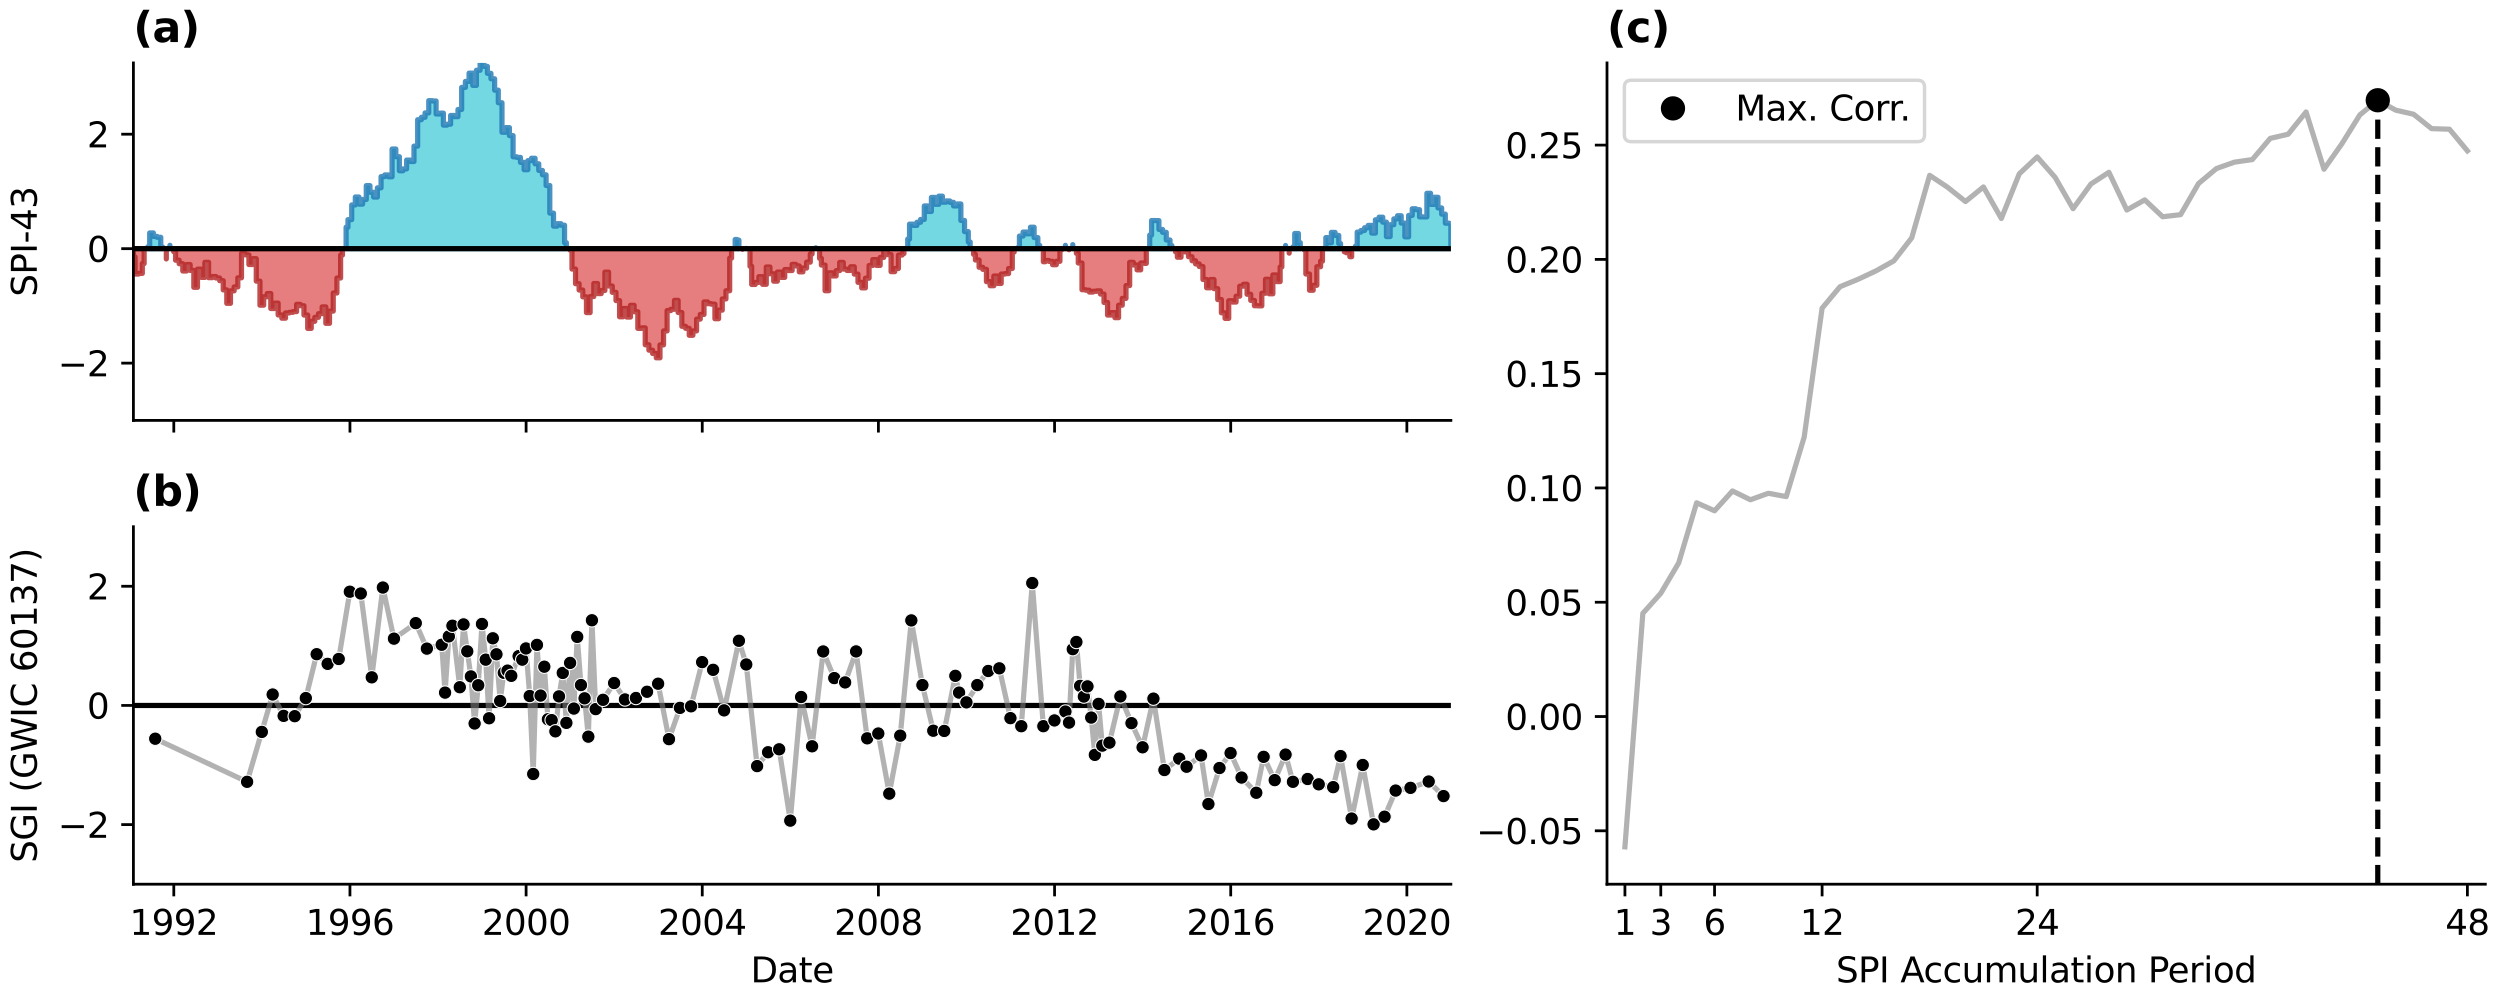 <?xml version="1.0" encoding="utf-8" standalone="no"?>
<!DOCTYPE svg PUBLIC "-//W3C//DTD SVG 1.1//EN"
  "http://www.w3.org/Graphics/SVG/1.1/DTD/svg11.dtd">
<svg xmlns:xlink="http://www.w3.org/1999/xlink" width="720pt" height="288pt" viewBox="0 0 720 288" xmlns="http://www.w3.org/2000/svg" version="1.1">
 <defs>
  <style type="text/css">*{stroke-linejoin: round; stroke-linecap: butt}</style>
 </defs>
 <g id="figure_1">
  <g id="patch_1">
   <path d="M 0 288 
L 720 288 
L 720 0 
L 0 0 
z
" style="fill: #ffffff"/>
  </g>
  <g id="axes_1">
   <g id="patch_2">
    <path d="M 38.421 121.071 
L 417.852 121.071 
L 417.852 18.118 
L 38.421 18.118 
z
" style="fill: #ffffff"/>
   </g>
   <g id="PolyCollection_1">
    <path d="M 42.587 71.616 
L 42.587 71.064 
L 43.108 71.064 
L 43.108 67.082 
L 44.167 67.082 
L 44.167 68.081 
L 45.244 68.081 
L 45.244 68.336 
L 46.303 68.336 
L 46.303 71.126 
L 46.824 71.126 
L 46.824 71.616 
L 46.824 71.616 
L 46.303 71.616 
L 46.303 71.616 
L 45.244 71.616 
L 45.244 71.616 
L 44.167 71.616 
L 44.167 71.616 
L 43.108 71.616 
L 43.108 71.616 
L 42.587 71.616 
z
" clip-path="url(#pbbcc5d8166)" style="fill: #17becf; fill-opacity: 0.6; stroke: #1f77b4; stroke-opacity: 0.8; stroke-width: 1.5"/>
    <path d="M 48.942 71.616 
L 48.942 70.648 
L 48.942 70.648 
L 48.942 71.616 
L 48.942 71.616 
L 48.942 71.616 
z
" clip-path="url(#pbbcc5d8166)" style="fill: #17becf; fill-opacity: 0.6; stroke: #1f77b4; stroke-opacity: 0.8; stroke-width: 1.5"/>
    <path d="M 99.674 71.616 
L 99.674 65.442 
L 100.212 65.442 
L 100.212 63.261 
L 101.289 63.261 
L 101.289 59.028 
L 102.331 59.028 
L 102.331 56.735 
L 103.372 56.735 
L 103.372 58.787 
L 104.431 58.787 
L 104.431 57.457 
L 105.49 57.457 
L 105.49 53.46 
L 106.55 53.46 
L 106.55 55.378 
L 107.609 55.378 
L 107.609 56.76 
L 108.685 56.76 
L 108.685 54.102 
L 109.744 54.102 
L 109.744 50.866 
L 110.803 50.866 
L 110.803 50.384 
L 111.862 50.384 
L 111.862 50.912 
L 112.921 50.912 
L 112.921 42.92 
L 113.998 42.92 
L 113.998 45.13 
L 115.022 45.13 
L 115.022 49.183 
L 116.047 49.183 
L 116.047 48.652 
L 117.106 48.652 
L 117.106 46.098 
L 118.165 46.098 
L 118.165 46.524 
L 119.224 46.524 
L 119.224 42.085 
L 120.283 42.085 
L 120.283 34.479 
L 121.359 34.479 
L 121.359 33.78 
L 122.418 33.78 
L 122.418 32.522 
L 123.478 32.522 
L 123.478 28.99 
L 124.537 28.99 
L 124.537 29.093 
L 125.596 29.093 
L 125.596 32.835 
L 126.672 32.835 
L 126.672 32.583 
L 127.697 32.583 
L 127.697 36.043 
L 128.721 36.043 
L 128.721 35.772 
L 129.78 35.772 
L 129.78 33.251 
L 130.839 33.251 
L 130.839 33.606 
L 131.898 33.606 
L 131.898 31.537 
L 132.957 31.537 
L 132.957 25.172 
L 134.034 25.172 
L 134.034 23.453 
L 135.093 23.453 
L 135.093 21.059 
L 136.152 21.059 
L 136.152 24.595 
L 137.211 24.595 
L 137.211 20.241 
L 138.27 20.241 
L 138.27 18.118 
L 139.347 18.118 
L 139.347 19.123 
L 140.371 19.123 
L 140.371 21.124 
L 141.395 21.124 
L 141.395 22.69 
L 142.454 22.69 
L 142.454 25.969 
L 143.513 25.969 
L 143.513 29.598 
L 144.573 29.598 
L 144.573 38.094 
L 145.632 38.094 
L 145.632 36.757 
L 146.708 36.757 
L 146.708 39.055 
L 147.767 39.055 
L 147.767 45.155 
L 148.826 45.155 
L 148.826 45.324 
L 149.885 45.324 
L 149.885 46.762 
L 150.944 46.762 
L 150.944 48.877 
L 152.021 48.877 
L 152.021 46.266 
L 153.063 46.266 
L 153.063 45.577 
L 154.104 45.577 
L 154.104 47.176 
L 155.163 47.176 
L 155.163 49.089 
L 156.223 49.089 
L 156.223 50.349 
L 157.282 50.349 
L 157.282 53.428 
L 158.341 53.428 
L 158.341 61.38 
L 159.417 61.38 
L 159.417 65.125 
L 160.476 65.125 
L 160.476 64.408 
L 161.535 64.408 
L 161.535 64.853 
L 162.594 64.853 
L 162.594 69.892 
L 163.115 69.892 
L 163.115 71.616 
L 163.115 71.616 
L 162.594 71.616 
L 162.594 71.616 
L 161.535 71.616 
L 161.535 71.616 
L 160.476 71.616 
L 160.476 71.616 
L 159.417 71.616 
L 159.417 71.616 
L 158.341 71.616 
L 158.341 71.616 
L 157.282 71.616 
L 157.282 71.616 
L 156.223 71.616 
L 156.223 71.616 
L 155.163 71.616 
L 155.163 71.616 
L 154.104 71.616 
L 154.104 71.616 
L 153.063 71.616 
L 153.063 71.616 
L 152.021 71.616 
L 152.021 71.616 
L 150.944 71.616 
L 150.944 71.616 
L 149.885 71.616 
L 149.885 71.616 
L 148.826 71.616 
L 148.826 71.616 
L 147.767 71.616 
L 147.767 71.616 
L 146.708 71.616 
L 146.708 71.616 
L 145.632 71.616 
L 145.632 71.616 
L 144.573 71.616 
L 144.573 71.616 
L 143.513 71.616 
L 143.513 71.616 
L 142.454 71.616 
L 142.454 71.616 
L 141.395 71.616 
L 141.395 71.616 
L 140.371 71.616 
L 140.371 71.616 
L 139.347 71.616 
L 139.347 71.616 
L 138.27 71.616 
L 138.27 71.616 
L 137.211 71.616 
L 137.211 71.616 
L 136.152 71.616 
L 136.152 71.616 
L 135.093 71.616 
L 135.093 71.616 
L 134.034 71.616 
L 134.034 71.616 
L 132.957 71.616 
L 132.957 71.616 
L 131.898 71.616 
L 131.898 71.616 
L 130.839 71.616 
L 130.839 71.616 
L 129.78 71.616 
L 129.78 71.616 
L 128.721 71.616 
L 128.721 71.616 
L 127.697 71.616 
L 127.697 71.616 
L 126.672 71.616 
L 126.672 71.616 
L 125.596 71.616 
L 125.596 71.616 
L 124.537 71.616 
L 124.537 71.616 
L 123.478 71.616 
L 123.478 71.616 
L 122.418 71.616 
L 122.418 71.616 
L 121.359 71.616 
L 121.359 71.616 
L 120.283 71.616 
L 120.283 71.616 
L 119.224 71.616 
L 119.224 71.616 
L 118.165 71.616 
L 118.165 71.616 
L 117.106 71.616 
L 117.106 71.616 
L 116.047 71.616 
L 116.047 71.616 
L 115.022 71.616 
L 115.022 71.616 
L 113.998 71.616 
L 113.998 71.616 
L 112.921 71.616 
L 112.921 71.616 
L 111.862 71.616 
L 111.862 71.616 
L 110.803 71.616 
L 110.803 71.616 
L 109.744 71.616 
L 109.744 71.616 
L 108.685 71.616 
L 108.685 71.616 
L 107.609 71.616 
L 107.609 71.616 
L 106.55 71.616 
L 106.55 71.616 
L 105.49 71.616 
L 105.49 71.616 
L 104.431 71.616 
L 104.431 71.616 
L 103.372 71.616 
L 103.372 71.616 
L 102.331 71.616 
L 102.331 71.616 
L 101.289 71.616 
L 101.289 71.616 
L 100.212 71.616 
L 100.212 71.616 
L 99.674 71.616 
z
" clip-path="url(#pbbcc5d8166)" style="fill: #17becf; fill-opacity: 0.6; stroke: #1f77b4; stroke-opacity: 0.8; stroke-width: 1.5"/>
    <path d="M 211.729 71.616 
L 211.729 68.975 
L 212.267 68.975 
L 212.267 69.163 
L 212.806 69.163 
L 212.806 71.616 
L 212.806 71.616 
L 212.267 71.616 
L 212.267 71.616 
L 211.729 71.616 
z
" clip-path="url(#pbbcc5d8166)" style="fill: #17becf; fill-opacity: 0.6; stroke: #1f77b4; stroke-opacity: 0.8; stroke-width: 1.5"/>
    <path d="M 214.924 71.616 
L 214.924 71.538 
L 214.924 71.538 
L 214.924 71.616 
L 214.924 71.616 
L 214.924 71.616 
z
" clip-path="url(#pbbcc5d8166)" style="fill: #17becf; fill-opacity: 0.6; stroke: #1f77b4; stroke-opacity: 0.8; stroke-width: 1.5"/>
    <path d="M 234.96 71.616 
L 234.96 71.365 
L 234.96 71.365 
L 234.96 71.616 
L 234.96 71.616 
L 234.96 71.616 
z
" clip-path="url(#pbbcc5d8166)" style="fill: #17becf; fill-opacity: 0.6; stroke: #1f77b4; stroke-opacity: 0.8; stroke-width: 1.5"/>
    <path d="M 261.42 71.616 
L 261.42 68.852 
L 261.94 68.852 
L 261.94 64.542 
L 263 64.542 
L 263 64.912 
L 264.059 64.912 
L 264.059 64.016 
L 265.118 64.016 
L 265.118 63.203 
L 266.194 63.203 
L 266.194 59.312 
L 267.219 59.312 
L 267.219 60.905 
L 268.243 60.905 
L 268.243 56.857 
L 269.302 56.857 
L 269.302 58.853 
L 270.361 58.853 
L 270.361 56.495 
L 271.42 56.495 
L 271.42 58.236 
L 272.479 58.236 
L 272.479 57.874 
L 273.556 57.874 
L 273.556 58.27 
L 274.615 58.27 
L 274.615 59.304 
L 275.674 59.304 
L 275.674 58.741 
L 276.733 58.741 
L 276.733 63.496 
L 277.792 63.496 
L 277.792 66.709 
L 278.869 66.709 
L 278.869 69.684 
L 279.407 69.684 
L 279.407 71.616 
L 279.407 71.616 
L 278.869 71.616 
L 278.869 71.616 
L 277.792 71.616 
L 277.792 71.616 
L 276.733 71.616 
L 276.733 71.616 
L 275.674 71.616 
L 275.674 71.616 
L 274.615 71.616 
L 274.615 71.616 
L 273.556 71.616 
L 273.556 71.616 
L 272.479 71.616 
L 272.479 71.616 
L 271.42 71.616 
L 271.42 71.616 
L 270.361 71.616 
L 270.361 71.616 
L 269.302 71.616 
L 269.302 71.616 
L 268.243 71.616 
L 268.243 71.616 
L 267.219 71.616 
L 267.219 71.616 
L 266.194 71.616 
L 266.194 71.616 
L 265.118 71.616 
L 265.118 71.616 
L 264.059 71.616 
L 264.059 71.616 
L 263 71.616 
L 263 71.616 
L 261.94 71.616 
L 261.94 71.616 
L 261.42 71.616 
z
" clip-path="url(#pbbcc5d8166)" style="fill: #17becf; fill-opacity: 0.6; stroke: #1f77b4; stroke-opacity: 0.8; stroke-width: 1.5"/>
    <path d="M 293.053 71.616 
L 293.053 71.364 
L 293.592 71.364 
L 293.592 67.985 
L 294.651 67.985 
L 294.651 66.828 
L 295.71 66.828 
L 295.71 67.334 
L 296.769 67.334 
L 296.769 65.434 
L 297.828 65.434 
L 297.828 68.424 
L 298.904 68.424 
L 298.904 70.687 
L 299.443 70.687 
L 299.443 71.616 
L 299.443 71.616 
L 298.904 71.616 
L 298.904 71.616 
L 297.828 71.616 
L 297.828 71.616 
L 296.769 71.616 
L 296.769 71.616 
L 295.71 71.616 
L 295.71 71.616 
L 294.651 71.616 
L 294.651 71.616 
L 293.592 71.616 
L 293.592 71.616 
L 293.053 71.616 
z
" clip-path="url(#pbbcc5d8166)" style="fill: #17becf; fill-opacity: 0.6; stroke: #1f77b4; stroke-opacity: 0.8; stroke-width: 1.5"/>
    <path d="M 306.839 71.616 
L 306.839 70.652 
L 306.839 70.652 
L 306.839 71.616 
L 306.839 71.616 
L 306.839 71.616 
z
" clip-path="url(#pbbcc5d8166)" style="fill: #17becf; fill-opacity: 0.6; stroke: #1f77b4; stroke-opacity: 0.8; stroke-width: 1.5"/>
    <path d="M 308.957 71.616 
L 308.957 70.46 
L 308.957 70.46 
L 308.957 71.616 
L 308.957 71.616 
L 308.957 71.616 
z
" clip-path="url(#pbbcc5d8166)" style="fill: #17becf; fill-opacity: 0.6; stroke: #1f77b4; stroke-opacity: 0.8; stroke-width: 1.5"/>
    <path d="M 331.111 71.616 
L 331.111 67.707 
L 331.649 67.707 
L 331.649 63.515 
L 332.708 63.515 
L 332.708 63.538 
L 333.768 63.538 
L 333.768 66.095 
L 334.827 66.095 
L 334.827 66.917 
L 335.886 66.917 
L 335.886 69.115 
L 336.962 69.115 
L 336.962 70.722 
L 337.5 70.722 
L 337.5 71.616 
L 337.5 71.616 
L 336.962 71.616 
L 336.962 71.616 
L 335.886 71.616 
L 335.886 71.616 
L 334.827 71.616 
L 334.827 71.616 
L 333.768 71.616 
L 333.768 71.616 
L 332.708 71.616 
L 332.708 71.616 
L 331.649 71.616 
L 331.649 71.616 
L 331.111 71.616 
z
" clip-path="url(#pbbcc5d8166)" style="fill: #17becf; fill-opacity: 0.6; stroke: #1f77b4; stroke-opacity: 0.8; stroke-width: 1.5"/>
    <path d="M 370.245 71.616 
L 370.245 70.699 
L 370.245 70.699 
L 370.245 71.616 
L 370.245 71.616 
L 370.245 71.616 
z
" clip-path="url(#pbbcc5d8166)" style="fill: #17becf; fill-opacity: 0.6; stroke: #1f77b4; stroke-opacity: 0.8; stroke-width: 1.5"/>
    <path d="M 372.364 71.616 
L 372.364 71.1 
L 372.884 71.1 
L 372.884 67.244 
L 373.944 67.244 
L 373.944 69.894 
L 374.482 69.894 
L 374.482 71.616 
L 374.482 71.616 
L 373.944 71.616 
L 373.944 71.616 
L 372.884 71.616 
L 372.884 71.616 
L 372.364 71.616 
z
" clip-path="url(#pbbcc5d8166)" style="fill: #17becf; fill-opacity: 0.6; stroke: #1f77b4; stroke-opacity: 0.8; stroke-width: 1.5"/>
    <path d="M 381.843 71.616 
L 381.843 68.422 
L 382.382 68.422 
L 382.382 69.91 
L 383.441 69.91 
L 383.441 66.929 
L 384.5 66.929 
L 384.5 67.793 
L 385.559 67.793 
L 385.559 70.13 
L 386.08 70.13 
L 386.08 71.616 
L 386.08 71.616 
L 385.559 71.616 
L 385.559 71.616 
L 384.5 71.616 
L 384.5 71.616 
L 383.441 71.616 
L 383.441 71.616 
L 382.382 71.616 
L 382.382 71.616 
L 381.843 71.616 
z
" clip-path="url(#pbbcc5d8166)" style="fill: #17becf; fill-opacity: 0.6; stroke: #1f77b4; stroke-opacity: 0.8; stroke-width: 1.5"/>
    <path d="M 390.351 71.616 
L 390.351 70.902 
L 390.872 70.902 
L 390.872 66.847 
L 391.931 66.847 
L 391.931 66.383 
L 393.007 66.383 
L 393.007 65.592 
L 394.031 65.592 
L 394.031 64.913 
L 395.056 64.913 
L 395.056 67.133 
L 396.115 67.133 
L 396.115 63.299 
L 397.174 63.299 
L 397.174 62.548 
L 398.233 62.548 
L 398.233 63.983 
L 399.292 63.983 
L 399.292 68.13 
L 400.369 68.13 
L 400.369 64.728 
L 401.428 64.728 
L 401.428 63.038 
L 402.487 63.038 
L 402.487 62.131 
L 403.546 62.131 
L 403.546 64.249 
L 404.605 64.249 
L 404.605 68.214 
L 405.681 68.214 
L 405.681 62.045 
L 406.723 62.045 
L 406.723 60.125 
L 407.765 60.125 
L 407.765 60.38 
L 408.824 60.38 
L 408.824 62.455 
L 409.883 62.455 
L 409.883 62.472 
L 410.942 62.472 
L 410.942 55.663 
L 412.001 55.663 
L 412.001 58.862 
L 413.078 58.862 
L 413.078 56.807 
L 414.137 56.807 
L 414.137 59.884 
L 415.196 59.884 
L 415.196 61.664 
L 416.255 61.664 
L 416.255 64.273 
L 417.314 64.273 
L 417.314 64.379 
L 417.852 64.379 
L 417.852 71.616 
L 417.852 71.616 
L 417.314 71.616 
L 417.314 71.616 
L 416.255 71.616 
L 416.255 71.616 
L 415.196 71.616 
L 415.196 71.616 
L 414.137 71.616 
L 414.137 71.616 
L 413.078 71.616 
L 413.078 71.616 
L 412.001 71.616 
L 412.001 71.616 
L 410.942 71.616 
L 410.942 71.616 
L 409.883 71.616 
L 409.883 71.616 
L 408.824 71.616 
L 408.824 71.616 
L 407.765 71.616 
L 407.765 71.616 
L 406.723 71.616 
L 406.723 71.616 
L 405.681 71.616 
L 405.681 71.616 
L 404.605 71.616 
L 404.605 71.616 
L 403.546 71.616 
L 403.546 71.616 
L 402.487 71.616 
L 402.487 71.616 
L 401.428 71.616 
L 401.428 71.616 
L 400.369 71.616 
L 400.369 71.616 
L 399.292 71.616 
L 399.292 71.616 
L 398.233 71.616 
L 398.233 71.616 
L 397.174 71.616 
L 397.174 71.616 
L 396.115 71.616 
L 396.115 71.616 
L 395.056 71.616 
L 395.056 71.616 
L 394.031 71.616 
L 394.031 71.616 
L 393.007 71.616 
L 393.007 71.616 
L 391.931 71.616 
L 391.931 71.616 
L 390.872 71.616 
L 390.872 71.616 
L 390.351 71.616 
z
" clip-path="url(#pbbcc5d8166)" style="fill: #17becf; fill-opacity: 0.6; stroke: #1f77b4; stroke-opacity: 0.8; stroke-width: 1.5"/>
   </g>
   <g id="PolyCollection_2">
    <path d="M 38.421 71.616 
L 38.421 73.983 
L 38.907 73.983 
L 38.907 78.924 
L 39.931 78.924 
L 39.931 78.733 
L 40.99 78.733 
L 40.99 75.911 
L 41.511 75.911 
L 41.511 71.616 
L 41.511 71.616 
L 40.99 71.616 
L 40.99 71.616 
L 39.931 71.616 
L 39.931 71.616 
L 38.907 71.616 
L 38.907 71.616 
L 38.421 71.616 
z
" clip-path="url(#pbbcc5d8166)" style="fill: #d62728; fill-opacity: 0.6; stroke: #b22222; stroke-opacity: 0.8; stroke-width: 1.5"/>
    <path d="M 47.9 71.616 
L 47.9 74.572 
L 47.9 74.572 
L 47.9 71.616 
L 47.9 71.616 
L 47.9 71.616 
z
" clip-path="url(#pbbcc5d8166)" style="fill: #d62728; fill-opacity: 0.6; stroke: #b22222; stroke-opacity: 0.8; stroke-width: 1.5"/>
    <path d="M 50.018 71.616 
L 50.018 72.468 
L 50.557 72.468 
L 50.557 74.939 
L 51.598 74.939 
L 51.598 75.951 
L 52.64 75.951 
L 52.64 78.053 
L 53.699 78.053 
L 53.699 76.188 
L 54.758 76.188 
L 54.758 77.872 
L 55.817 77.872 
L 55.817 82.748 
L 56.876 82.748 
L 56.876 77.516 
L 57.953 77.516 
L 57.953 79.889 
L 59.012 79.889 
L 59.012 75.546 
L 60.071 75.546 
L 60.071 79.972 
L 61.13 79.972 
L 61.13 79.647 
L 62.189 79.647 
L 62.189 80.067 
L 63.266 80.067 
L 63.266 80.83 
L 64.29 80.83 
L 64.29 83.489 
L 65.314 83.489 
L 65.314 87.364 
L 66.374 87.364 
L 66.374 83.77 
L 67.433 83.77 
L 67.433 82.639 
L 68.492 82.639 
L 68.492 80.005 
L 69.551 80.005 
L 69.551 72.996 
L 70.627 72.996 
L 70.627 73.407 
L 71.686 73.407 
L 71.686 76.186 
L 72.745 76.186 
L 72.745 74.506 
L 73.805 74.506 
L 73.805 80.969 
L 74.864 80.969 
L 74.864 87.896 
L 75.94 87.896 
L 75.94 85.483 
L 76.964 85.483 
L 76.964 84.541 
L 77.989 84.541 
L 77.989 88.854 
L 79.048 88.854 
L 79.048 87.295 
L 80.107 87.295 
L 80.107 90.709 
L 81.166 90.709 
L 81.166 91.638 
L 82.225 91.638 
L 82.225 90.132 
L 83.302 90.132 
L 83.302 89.958 
L 84.361 89.958 
L 84.361 89.747 
L 85.42 89.747 
L 85.42 87.654 
L 86.479 87.654 
L 86.479 88.058 
L 87.538 88.058 
L 87.538 90.729 
L 88.614 90.729 
L 88.614 94.579 
L 89.639 94.579 
L 89.639 92.534 
L 90.663 92.534 
L 90.663 91.39 
L 91.722 91.39 
L 91.722 90.341 
L 92.781 90.341 
L 92.781 88.387 
L 93.84 88.387 
L 93.84 93.12 
L 94.9 93.12 
L 94.9 89.598 
L 95.976 89.598 
L 95.976 84.383 
L 97.035 84.383 
L 97.035 80.067 
L 98.094 80.067 
L 98.094 73.454 
L 98.632 73.454 
L 98.632 71.616 
L 98.632 71.616 
L 98.094 71.616 
L 98.094 71.616 
L 97.035 71.616 
L 97.035 71.616 
L 95.976 71.616 
L 95.976 71.616 
L 94.9 71.616 
L 94.9 71.616 
L 93.84 71.616 
L 93.84 71.616 
L 92.781 71.616 
L 92.781 71.616 
L 91.722 71.616 
L 91.722 71.616 
L 90.663 71.616 
L 90.663 71.616 
L 89.639 71.616 
L 89.639 71.616 
L 88.614 71.616 
L 88.614 71.616 
L 87.538 71.616 
L 87.538 71.616 
L 86.479 71.616 
L 86.479 71.616 
L 85.42 71.616 
L 85.42 71.616 
L 84.361 71.616 
L 84.361 71.616 
L 83.302 71.616 
L 83.302 71.616 
L 82.225 71.616 
L 82.225 71.616 
L 81.166 71.616 
L 81.166 71.616 
L 80.107 71.616 
L 80.107 71.616 
L 79.048 71.616 
L 79.048 71.616 
L 77.989 71.616 
L 77.989 71.616 
L 76.964 71.616 
L 76.964 71.616 
L 75.94 71.616 
L 75.94 71.616 
L 74.864 71.616 
L 74.864 71.616 
L 73.805 71.616 
L 73.805 71.616 
L 72.745 71.616 
L 72.745 71.616 
L 71.686 71.616 
L 71.686 71.616 
L 70.627 71.616 
L 70.627 71.616 
L 69.551 71.616 
L 69.551 71.616 
L 68.492 71.616 
L 68.492 71.616 
L 67.433 71.616 
L 67.433 71.616 
L 66.374 71.616 
L 66.374 71.616 
L 65.314 71.616 
L 65.314 71.616 
L 64.29 71.616 
L 64.29 71.616 
L 63.266 71.616 
L 63.266 71.616 
L 62.189 71.616 
L 62.189 71.616 
L 61.13 71.616 
L 61.13 71.616 
L 60.071 71.616 
L 60.071 71.616 
L 59.012 71.616 
L 59.012 71.616 
L 57.953 71.616 
L 57.953 71.616 
L 56.876 71.616 
L 56.876 71.616 
L 55.817 71.616 
L 55.817 71.616 
L 54.758 71.616 
L 54.758 71.616 
L 53.699 71.616 
L 53.699 71.616 
L 52.64 71.616 
L 52.64 71.616 
L 51.598 71.616 
L 51.598 71.616 
L 50.557 71.616 
L 50.557 71.616 
L 50.018 71.616 
z
" clip-path="url(#pbbcc5d8166)" style="fill: #d62728; fill-opacity: 0.6; stroke: #b22222; stroke-opacity: 0.8; stroke-width: 1.5"/>
    <path d="M 164.192 71.616 
L 164.192 72.044 
L 164.73 72.044 
L 164.73 77.484 
L 165.754 77.484 
L 165.754 81.709 
L 166.779 81.709 
L 166.779 83.533 
L 167.838 83.533 
L 167.838 85.498 
L 168.897 85.498 
L 168.897 90.034 
L 169.956 90.034 
L 169.956 85.404 
L 171.015 85.404 
L 171.015 81.652 
L 172.092 81.652 
L 172.092 84.558 
L 173.151 84.558 
L 173.151 83.661 
L 174.21 83.661 
L 174.21 78.366 
L 175.269 78.366 
L 175.269 82.364 
L 176.328 82.364 
L 176.328 84.187 
L 177.404 84.187 
L 177.404 86.571 
L 178.429 86.571 
L 178.429 91.233 
L 179.453 91.233 
L 179.453 88.831 
L 180.512 88.831 
L 180.512 91.315 
L 181.571 91.315 
L 181.571 87.933 
L 182.63 87.933 
L 182.63 89.788 
L 183.689 89.788 
L 183.689 94.572 
L 184.766 94.572 
L 184.766 94.422 
L 185.825 94.422 
L 185.825 99.297 
L 186.884 99.297 
L 186.884 100.853 
L 187.943 100.853 
L 187.943 101.802 
L 189.002 101.802 
L 189.002 103.052 
L 190.079 103.052 
L 190.079 99.324 
L 191.103 99.324 
L 191.103 95.3 
L 192.127 95.3 
L 192.127 89.444 
L 193.186 89.444 
L 193.186 89.069 
L 194.246 89.069 
L 194.246 86.501 
L 195.305 86.501 
L 195.305 90.008 
L 196.364 90.008 
L 196.364 93.976 
L 197.44 93.976 
L 197.44 94.555 
L 198.499 94.555 
L 198.499 96.565 
L 199.558 96.565 
L 199.558 95.303 
L 200.617 95.303 
L 200.617 91.904 
L 201.677 91.904 
L 201.677 90.553 
L 202.753 90.553 
L 202.753 86.959 
L 203.795 86.959 
L 203.795 87.455 
L 204.836 87.455 
L 204.836 87.599 
L 205.896 87.599 
L 205.896 91.8 
L 206.955 91.8 
L 206.955 89.317 
L 208.014 89.317 
L 208.014 86.092 
L 209.073 86.092 
L 209.073 83.743 
L 210.149 83.743 
L 210.149 74.342 
L 210.688 74.342 
L 210.688 71.616 
L 210.688 71.616 
L 210.149 71.616 
L 210.149 71.616 
L 209.073 71.616 
L 209.073 71.616 
L 208.014 71.616 
L 208.014 71.616 
L 206.955 71.616 
L 206.955 71.616 
L 205.896 71.616 
L 205.896 71.616 
L 204.836 71.616 
L 204.836 71.616 
L 203.795 71.616 
L 203.795 71.616 
L 202.753 71.616 
L 202.753 71.616 
L 201.677 71.616 
L 201.677 71.616 
L 200.617 71.616 
L 200.617 71.616 
L 199.558 71.616 
L 199.558 71.616 
L 198.499 71.616 
L 198.499 71.616 
L 197.44 71.616 
L 197.44 71.616 
L 196.364 71.616 
L 196.364 71.616 
L 195.305 71.616 
L 195.305 71.616 
L 194.246 71.616 
L 194.246 71.616 
L 193.186 71.616 
L 193.186 71.616 
L 192.127 71.616 
L 192.127 71.616 
L 191.103 71.616 
L 191.103 71.616 
L 190.079 71.616 
L 190.079 71.616 
L 189.002 71.616 
L 189.002 71.616 
L 187.943 71.616 
L 187.943 71.616 
L 186.884 71.616 
L 186.884 71.616 
L 185.825 71.616 
L 185.825 71.616 
L 184.766 71.616 
L 184.766 71.616 
L 183.689 71.616 
L 183.689 71.616 
L 182.63 71.616 
L 182.63 71.616 
L 181.571 71.616 
L 181.571 71.616 
L 180.512 71.616 
L 180.512 71.616 
L 179.453 71.616 
L 179.453 71.616 
L 178.429 71.616 
L 178.429 71.616 
L 177.404 71.616 
L 177.404 71.616 
L 176.328 71.616 
L 176.328 71.616 
L 175.269 71.616 
L 175.269 71.616 
L 174.21 71.616 
L 174.21 71.616 
L 173.151 71.616 
L 173.151 71.616 
L 172.092 71.616 
L 172.092 71.616 
L 171.015 71.616 
L 171.015 71.616 
L 169.956 71.616 
L 169.956 71.616 
L 168.897 71.616 
L 168.897 71.616 
L 167.838 71.616 
L 167.838 71.616 
L 166.779 71.616 
L 166.779 71.616 
L 165.754 71.616 
L 165.754 71.616 
L 164.73 71.616 
L 164.73 71.616 
L 164.192 71.616 
z
" clip-path="url(#pbbcc5d8166)" style="fill: #d62728; fill-opacity: 0.6; stroke: #b22222; stroke-opacity: 0.8; stroke-width: 1.5"/>
    <path d="M 213.847 71.616 
L 213.847 71.78 
L 213.847 71.78 
L 213.847 71.616 
L 213.847 71.616 
L 213.847 71.616 
z
" clip-path="url(#pbbcc5d8166)" style="fill: #d62728; fill-opacity: 0.6; stroke: #b22222; stroke-opacity: 0.8; stroke-width: 1.5"/>
    <path d="M 216 71.616 
L 216 76.696 
L 216.486 76.696 
L 216.486 81.929 
L 217.511 81.929 
L 217.511 81.33 
L 218.57 81.33 
L 218.57 79.674 
L 219.629 79.674 
L 219.629 81.882 
L 220.688 81.882 
L 220.688 76.894 
L 221.747 76.894 
L 221.747 78.859 
L 222.824 78.859 
L 222.824 80.984 
L 223.883 80.984 
L 223.883 78.347 
L 224.942 78.347 
L 224.942 79.897 
L 226.001 79.897 
L 226.001 77.627 
L 227.06 77.627 
L 227.06 77.916 
L 228.136 77.916 
L 228.136 76.134 
L 229.161 76.134 
L 229.161 76.579 
L 230.185 76.579 
L 230.185 78.295 
L 231.244 78.295 
L 231.244 77.2 
L 232.303 77.2 
L 232.303 75.499 
L 233.362 75.499 
L 233.362 73.151 
L 233.883 73.151 
L 233.883 71.616 
L 233.883 71.616 
L 233.362 71.616 
L 233.362 71.616 
L 232.303 71.616 
L 232.303 71.616 
L 231.244 71.616 
L 231.244 71.616 
L 230.185 71.616 
L 230.185 71.616 
L 229.161 71.616 
L 229.161 71.616 
L 228.136 71.616 
L 228.136 71.616 
L 227.06 71.616 
L 227.06 71.616 
L 226.001 71.616 
L 226.001 71.616 
L 224.942 71.616 
L 224.942 71.616 
L 223.883 71.616 
L 223.883 71.616 
L 222.824 71.616 
L 222.824 71.616 
L 221.747 71.616 
L 221.747 71.616 
L 220.688 71.616 
L 220.688 71.616 
L 219.629 71.616 
L 219.629 71.616 
L 218.57 71.616 
L 218.57 71.616 
L 217.511 71.616 
L 217.511 71.616 
L 216.486 71.616 
L 216.486 71.616 
L 216 71.616 
z
" clip-path="url(#pbbcc5d8166)" style="fill: #d62728; fill-opacity: 0.6; stroke: #b22222; stroke-opacity: 0.8; stroke-width: 1.5"/>
    <path d="M 236.036 71.616 
L 236.036 74.411 
L 236.557 74.411 
L 236.557 76.339 
L 237.616 76.339 
L 237.616 83.731 
L 238.675 83.731 
L 238.675 78.569 
L 239.734 78.569 
L 239.734 79.475 
L 240.811 79.475 
L 240.811 77.939 
L 241.835 77.939 
L 241.835 75.573 
L 242.86 75.573 
L 242.86 77.494 
L 243.919 77.494 
L 243.919 77.885 
L 244.978 77.885 
L 244.978 76.822 
L 246.037 76.822 
L 246.037 78.946 
L 247.096 78.946 
L 247.096 81.315 
L 248.172 81.315 
L 248.172 82.913 
L 249.231 82.913 
L 249.231 80.122 
L 250.291 80.122 
L 250.291 76.457 
L 251.35 76.457 
L 251.35 74.757 
L 252.409 74.757 
L 252.409 76.437 
L 253.485 76.437 
L 253.485 74.14 
L 254.527 74.14 
L 254.527 71.782 
L 255.569 71.782 
L 255.569 73.323 
L 256.628 73.323 
L 256.628 78.241 
L 257.687 78.241 
L 257.687 77.327 
L 258.746 77.327 
L 258.746 73.462 
L 259.805 73.462 
L 259.805 73.017 
L 260.343 73.017 
L 260.343 71.616 
L 260.343 71.616 
L 259.805 71.616 
L 259.805 71.616 
L 258.746 71.616 
L 258.746 71.616 
L 257.687 71.616 
L 257.687 71.616 
L 256.628 71.616 
L 256.628 71.616 
L 255.569 71.616 
L 255.569 71.616 
L 254.527 71.616 
L 254.527 71.616 
L 253.485 71.616 
L 253.485 71.616 
L 252.409 71.616 
L 252.409 71.616 
L 251.35 71.616 
L 251.35 71.616 
L 250.291 71.616 
L 250.291 71.616 
L 249.231 71.616 
L 249.231 71.616 
L 248.172 71.616 
L 248.172 71.616 
L 247.096 71.616 
L 247.096 71.616 
L 246.037 71.616 
L 246.037 71.616 
L 244.978 71.616 
L 244.978 71.616 
L 243.919 71.616 
L 243.919 71.616 
L 242.86 71.616 
L 242.86 71.616 
L 241.835 71.616 
L 241.835 71.616 
L 240.811 71.616 
L 240.811 71.616 
L 239.734 71.616 
L 239.734 71.616 
L 238.675 71.616 
L 238.675 71.616 
L 237.616 71.616 
L 237.616 71.616 
L 236.557 71.616 
L 236.557 71.616 
L 236.036 71.616 
z
" clip-path="url(#pbbcc5d8166)" style="fill: #d62728; fill-opacity: 0.6; stroke: #b22222; stroke-opacity: 0.8; stroke-width: 1.5"/>
    <path d="M 280.379 71.616 
L 280.379 73.242 
L 280.917 73.242 
L 280.917 74.883 
L 281.976 74.883 
L 281.976 76.98 
L 283.035 76.98 
L 283.035 77.564 
L 284.095 77.564 
L 284.095 81.122 
L 285.154 81.122 
L 285.154 82.294 
L 286.23 82.294 
L 286.23 79.489 
L 287.289 79.489 
L 287.289 81.635 
L 288.348 81.635 
L 288.348 78.926 
L 289.407 78.926 
L 289.407 78.801 
L 290.466 78.801 
L 290.466 77.331 
L 291.543 77.331 
L 291.543 72.591 
L 292.081 72.591 
L 292.081 71.616 
L 292.081 71.616 
L 291.543 71.616 
L 291.543 71.616 
L 290.466 71.616 
L 290.466 71.616 
L 289.407 71.616 
L 289.407 71.616 
L 288.348 71.616 
L 288.348 71.616 
L 287.289 71.616 
L 287.289 71.616 
L 286.23 71.616 
L 286.23 71.616 
L 285.154 71.616 
L 285.154 71.616 
L 284.095 71.616 
L 284.095 71.616 
L 283.035 71.616 
L 283.035 71.616 
L 281.976 71.616 
L 281.976 71.616 
L 280.917 71.616 
L 280.917 71.616 
L 280.379 71.616 
z
" clip-path="url(#pbbcc5d8166)" style="fill: #d62728; fill-opacity: 0.6; stroke: #b22222; stroke-opacity: 0.8; stroke-width: 1.5"/>
    <path d="M 300.484 71.616 
L 300.484 75.386 
L 301.023 75.386 
L 301.023 75.018 
L 302.082 75.018 
L 302.082 75.275 
L 303.141 75.275 
L 303.141 76.234 
L 304.217 76.234 
L 304.217 75.26 
L 305.259 75.26 
L 305.259 71.945 
L 305.762 71.945 
L 305.762 71.616 
L 305.762 71.616 
L 305.259 71.616 
L 305.259 71.616 
L 304.217 71.616 
L 304.217 71.616 
L 303.141 71.616 
L 303.141 71.616 
L 302.082 71.616 
L 302.082 71.616 
L 301.023 71.616 
L 301.023 71.616 
L 300.484 71.616 
z
" clip-path="url(#pbbcc5d8166)" style="fill: #d62728; fill-opacity: 0.6; stroke: #b22222; stroke-opacity: 0.8; stroke-width: 1.5"/>
    <path d="M 307.881 71.616 
L 307.881 71.924 
L 307.881 71.924 
L 307.881 71.616 
L 307.881 71.616 
L 307.881 71.616 
z
" clip-path="url(#pbbcc5d8166)" style="fill: #d62728; fill-opacity: 0.6; stroke: #b22222; stroke-opacity: 0.8; stroke-width: 1.5"/>
    <path d="M 309.999 71.616 
L 309.999 72.96 
L 310.537 72.96 
L 310.537 75.744 
L 311.614 75.744 
L 311.614 83.443 
L 312.673 83.443 
L 312.673 83.578 
L 313.732 83.578 
L 313.732 84.106 
L 314.791 84.106 
L 314.791 83.896 
L 315.85 83.896 
L 315.85 83.773 
L 316.926 83.773 
L 316.926 84.683 
L 317.951 84.683 
L 317.951 87.112 
L 318.975 87.112 
L 318.975 90.744 
L 320.034 90.744 
L 320.034 90.03 
L 321.093 90.03 
L 321.093 91.493 
L 322.152 91.493 
L 322.152 87.899 
L 323.211 87.899 
L 323.211 85.933 
L 324.288 85.933 
L 324.288 82.255 
L 325.347 82.255 
L 325.347 75.551 
L 326.406 75.551 
L 326.406 76.318 
L 327.465 76.318 
L 327.465 77.724 
L 328.524 77.724 
L 328.524 75.746 
L 329.601 75.746 
L 329.601 75.856 
L 330.139 75.856 
L 330.139 71.616 
L 330.139 71.616 
L 329.601 71.616 
L 329.601 71.616 
L 328.524 71.616 
L 328.524 71.616 
L 327.465 71.616 
L 327.465 71.616 
L 326.406 71.616 
L 326.406 71.616 
L 325.347 71.616 
L 325.347 71.616 
L 324.288 71.616 
L 324.288 71.616 
L 323.211 71.616 
L 323.211 71.616 
L 322.152 71.616 
L 322.152 71.616 
L 321.093 71.616 
L 321.093 71.616 
L 320.034 71.616 
L 320.034 71.616 
L 318.975 71.616 
L 318.975 71.616 
L 317.951 71.616 
L 317.951 71.616 
L 316.926 71.616 
L 316.926 71.616 
L 315.85 71.616 
L 315.85 71.616 
L 314.791 71.616 
L 314.791 71.616 
L 313.732 71.616 
L 313.732 71.616 
L 312.673 71.616 
L 312.673 71.616 
L 311.614 71.616 
L 311.614 71.616 
L 310.537 71.616 
L 310.537 71.616 
L 309.999 71.616 
z
" clip-path="url(#pbbcc5d8166)" style="fill: #d62728; fill-opacity: 0.6; stroke: #b22222; stroke-opacity: 0.8; stroke-width: 1.5"/>
    <path d="M 338.542 71.616 
L 338.542 72.528 
L 339.08 72.528 
L 339.08 74.086 
L 340.139 74.086 
L 340.139 71.758 
L 341.199 71.758 
L 341.199 72.535 
L 342.275 72.535 
L 342.275 73.929 
L 343.299 73.929 
L 343.299 75.101 
L 344.324 75.101 
L 344.324 76.003 
L 345.383 76.003 
L 345.383 76.75 
L 346.442 76.75 
L 346.442 80.494 
L 347.501 80.494 
L 347.501 82.881 
L 348.56 82.881 
L 348.56 80.505 
L 349.637 80.505 
L 349.637 83.135 
L 350.696 83.135 
L 350.696 86.274 
L 351.755 86.274 
L 351.755 90.091 
L 352.814 90.091 
L 352.814 91.697 
L 353.873 91.697 
L 353.873 86.618 
L 354.949 86.618 
L 354.949 86.996 
L 355.991 86.996 
L 355.991 85.31 
L 357.033 85.31 
L 357.033 82.424 
L 358.092 82.424 
L 358.092 81.875 
L 359.151 81.875 
L 359.151 84.753 
L 360.21 84.753 
L 360.21 86.521 
L 361.269 86.521 
L 361.269 88.054 
L 362.346 88.054 
L 362.346 88.093 
L 363.405 88.093 
L 363.405 84.467 
L 364.464 84.467 
L 364.464 80.432 
L 365.523 80.432 
L 365.523 84.618 
L 366.582 84.618 
L 366.582 79.185 
L 367.658 79.185 
L 367.658 81.094 
L 368.683 81.094 
L 368.683 76.881 
L 369.169 76.881 
L 369.169 71.616 
L 369.169 71.616 
L 368.683 71.616 
L 368.683 71.616 
L 367.658 71.616 
L 367.658 71.616 
L 366.582 71.616 
L 366.582 71.616 
L 365.523 71.616 
L 365.523 71.616 
L 364.464 71.616 
L 364.464 71.616 
L 363.405 71.616 
L 363.405 71.616 
L 362.346 71.616 
L 362.346 71.616 
L 361.269 71.616 
L 361.269 71.616 
L 360.21 71.616 
L 360.21 71.616 
L 359.151 71.616 
L 359.151 71.616 
L 358.092 71.616 
L 358.092 71.616 
L 357.033 71.616 
L 357.033 71.616 
L 355.991 71.616 
L 355.991 71.616 
L 354.949 71.616 
L 354.949 71.616 
L 353.873 71.616 
L 353.873 71.616 
L 352.814 71.616 
L 352.814 71.616 
L 351.755 71.616 
L 351.755 71.616 
L 350.696 71.616 
L 350.696 71.616 
L 349.637 71.616 
L 349.637 71.616 
L 348.56 71.616 
L 348.56 71.616 
L 347.501 71.616 
L 347.501 71.616 
L 346.442 71.616 
L 346.442 71.616 
L 345.383 71.616 
L 345.383 71.616 
L 344.324 71.616 
L 344.324 71.616 
L 343.299 71.616 
L 343.299 71.616 
L 342.275 71.616 
L 342.275 71.616 
L 341.199 71.616 
L 341.199 71.616 
L 340.139 71.616 
L 340.139 71.616 
L 339.08 71.616 
L 339.08 71.616 
L 338.542 71.616 
z
" clip-path="url(#pbbcc5d8166)" style="fill: #d62728; fill-opacity: 0.6; stroke: #b22222; stroke-opacity: 0.8; stroke-width: 1.5"/>
    <path d="M 371.287 71.616 
L 371.287 72.904 
L 371.287 72.904 
L 371.287 71.616 
L 371.287 71.616 
L 371.287 71.616 
z
" clip-path="url(#pbbcc5d8166)" style="fill: #d62728; fill-opacity: 0.6; stroke: #b22222; stroke-opacity: 0.8; stroke-width: 1.5"/>
    <path d="M 375.558 71.616 
L 375.558 71.899 
L 376.079 71.899 
L 376.079 78.917 
L 377.138 78.917 
L 377.138 83.594 
L 378.197 83.594 
L 378.197 82.175 
L 379.256 82.175 
L 379.256 76.816 
L 380.333 76.816 
L 380.333 75.207 
L 380.871 75.207 
L 380.871 71.616 
L 380.871 71.616 
L 380.333 71.616 
L 380.333 71.616 
L 379.256 71.616 
L 379.256 71.616 
L 378.197 71.616 
L 378.197 71.616 
L 377.138 71.616 
L 377.138 71.616 
L 376.079 71.616 
L 376.079 71.616 
L 375.558 71.616 
z
" clip-path="url(#pbbcc5d8166)" style="fill: #d62728; fill-opacity: 0.6; stroke: #b22222; stroke-opacity: 0.8; stroke-width: 1.5"/>
    <path d="M 387.156 71.616 
L 387.156 72.511 
L 387.694 72.511 
L 387.694 72.777 
L 388.753 72.777 
L 388.753 73.928 
L 389.274 73.928 
L 389.274 71.616 
L 389.274 71.616 
L 388.753 71.616 
L 388.753 71.616 
L 387.694 71.616 
L 387.694 71.616 
L 387.156 71.616 
z
" clip-path="url(#pbbcc5d8166)" style="fill: #d62728; fill-opacity: 0.6; stroke: #b22222; stroke-opacity: 0.8; stroke-width: 1.5"/>
   </g>
   <g id="matplotlib.axis_1">
    <g id="xtick_1">
     <g id="line2d_1">
      <defs>
       <path id="m5055e1ff9f" d="M 0 0 
L 0 3.5 
" style="stroke: #000000; stroke-width: 0.8"/>
      </defs>
      <g>
       <use xlink:href="#m5055e1ff9f" x="50.053" y="121.071" style="stroke: #000000; stroke-width: 0.8"/>
      </g>
     </g>
    </g>
    <g id="xtick_2">
     <g id="line2d_2">
      <g>
       <use xlink:href="#m5055e1ff9f" x="100.785" y="121.071" style="stroke: #000000; stroke-width: 0.8"/>
      </g>
     </g>
    </g>
    <g id="xtick_3">
     <g id="line2d_3">
      <g>
       <use xlink:href="#m5055e1ff9f" x="151.517" y="121.071" style="stroke: #000000; stroke-width: 0.8"/>
      </g>
     </g>
    </g>
    <g id="xtick_4">
     <g id="line2d_4">
      <g>
       <use xlink:href="#m5055e1ff9f" x="202.25" y="121.071" style="stroke: #000000; stroke-width: 0.8"/>
      </g>
     </g>
    </g>
    <g id="xtick_5">
     <g id="line2d_5">
      <g>
       <use xlink:href="#m5055e1ff9f" x="252.982" y="121.071" style="stroke: #000000; stroke-width: 0.8"/>
      </g>
     </g>
    </g>
    <g id="xtick_6">
     <g id="line2d_6">
      <g>
       <use xlink:href="#m5055e1ff9f" x="303.714" y="121.071" style="stroke: #000000; stroke-width: 0.8"/>
      </g>
     </g>
    </g>
    <g id="xtick_7">
     <g id="line2d_7">
      <g>
       <use xlink:href="#m5055e1ff9f" x="354.446" y="121.071" style="stroke: #000000; stroke-width: 0.8"/>
      </g>
     </g>
    </g>
    <g id="xtick_8">
     <g id="line2d_8">
      <g>
       <use xlink:href="#m5055e1ff9f" x="405.178" y="121.071" style="stroke: #000000; stroke-width: 0.8"/>
      </g>
     </g>
    </g>
   </g>
   <g id="matplotlib.axis_2">
    <g id="ytick_1">
     <g id="line2d_9">
      <defs>
       <path id="m2d5cd5093d" d="M 0 0 
L -3.5 0 
" style="stroke: #000000; stroke-width: 0.8"/>
      </defs>
      <g>
       <use xlink:href="#m2d5cd5093d" x="38.421" y="104.586" style="stroke: #000000; stroke-width: 0.8"/>
      </g>
     </g>
     <g id="text_1">
      <!-- −2 -->
      <g transform="translate(16.678 108.385) scale(0.1 -0.1)">
       <defs>
        <path id="DejaVuSans-2212" d="M 678 2272 
L 4684 2272 
L 4684 1741 
L 678 1741 
L 678 2272 
z
" transform="scale(0.016)"/>
        <path id="DejaVuSans-32" d="M 1228 531 
L 3431 531 
L 3431 0 
L 469 0 
L 469 531 
Q 828 903 1448 1529 
Q 2069 2156 2228 2338 
Q 2531 2678 2651 2914 
Q 2772 3150 2772 3378 
Q 2772 3750 2511 3984 
Q 2250 4219 1831 4219 
Q 1534 4219 1204 4116 
Q 875 4013 500 3803 
L 500 4441 
Q 881 4594 1212 4672 
Q 1544 4750 1819 4750 
Q 2544 4750 2975 4387 
Q 3406 4025 3406 3419 
Q 3406 3131 3298 2873 
Q 3191 2616 2906 2266 
Q 2828 2175 2409 1742 
Q 1991 1309 1228 531 
z
" transform="scale(0.016)"/>
       </defs>
       <use xlink:href="#DejaVuSans-2212"/>
       <use xlink:href="#DejaVuSans-32" x="83.789"/>
      </g>
     </g>
    </g>
    <g id="ytick_2">
     <g id="line2d_10">
      <g>
       <use xlink:href="#m2d5cd5093d" x="38.421" y="71.616" style="stroke: #000000; stroke-width: 0.8"/>
      </g>
     </g>
     <g id="text_2">
      <!-- 0 -->
      <g transform="translate(25.058 75.415) scale(0.1 -0.1)">
       <defs>
        <path id="DejaVuSans-30" d="M 2034 4250 
Q 1547 4250 1301 3770 
Q 1056 3291 1056 2328 
Q 1056 1369 1301 889 
Q 1547 409 2034 409 
Q 2525 409 2770 889 
Q 3016 1369 3016 2328 
Q 3016 3291 2770 3770 
Q 2525 4250 2034 4250 
z
M 2034 4750 
Q 2819 4750 3233 4129 
Q 3647 3509 3647 2328 
Q 3647 1150 3233 529 
Q 2819 -91 2034 -91 
Q 1250 -91 836 529 
Q 422 1150 422 2328 
Q 422 3509 836 4129 
Q 1250 4750 2034 4750 
z
" transform="scale(0.016)"/>
       </defs>
       <use xlink:href="#DejaVuSans-30"/>
      </g>
     </g>
    </g>
    <g id="ytick_3">
     <g id="line2d_11">
      <g>
       <use xlink:href="#m2d5cd5093d" x="38.421" y="38.645" style="stroke: #000000; stroke-width: 0.8"/>
      </g>
     </g>
     <g id="text_3">
      <!-- 2 -->
      <g transform="translate(25.058 42.445) scale(0.1 -0.1)">
       <use xlink:href="#DejaVuSans-32"/>
      </g>
     </g>
    </g>
    <g id="text_4">
     <!-- SPI-43 -->
     <g transform="translate(10.599 85.425) rotate(-90) scale(0.1 -0.1)">
      <defs>
       <path id="DejaVuSans-53" d="M 3425 4513 
L 3425 3897 
Q 3066 4069 2747 4153 
Q 2428 4238 2131 4238 
Q 1616 4238 1336 4038 
Q 1056 3838 1056 3469 
Q 1056 3159 1242 3001 
Q 1428 2844 1947 2747 
L 2328 2669 
Q 3034 2534 3370 2195 
Q 3706 1856 3706 1288 
Q 3706 609 3251 259 
Q 2797 -91 1919 -91 
Q 1588 -91 1214 -16 
Q 841 59 441 206 
L 441 856 
Q 825 641 1194 531 
Q 1563 422 1919 422 
Q 2459 422 2753 634 
Q 3047 847 3047 1241 
Q 3047 1584 2836 1778 
Q 2625 1972 2144 2069 
L 1759 2144 
Q 1053 2284 737 2584 
Q 422 2884 422 3419 
Q 422 4038 858 4394 
Q 1294 4750 2059 4750 
Q 2388 4750 2728 4690 
Q 3069 4631 3425 4513 
z
" transform="scale(0.016)"/>
       <path id="DejaVuSans-50" d="M 1259 4147 
L 1259 2394 
L 2053 2394 
Q 2494 2394 2734 2622 
Q 2975 2850 2975 3272 
Q 2975 3691 2734 3919 
Q 2494 4147 2053 4147 
L 1259 4147 
z
M 628 4666 
L 2053 4666 
Q 2838 4666 3239 4311 
Q 3641 3956 3641 3272 
Q 3641 2581 3239 2228 
Q 2838 1875 2053 1875 
L 1259 1875 
L 1259 0 
L 628 0 
L 628 4666 
z
" transform="scale(0.016)"/>
       <path id="DejaVuSans-49" d="M 628 4666 
L 1259 4666 
L 1259 0 
L 628 0 
L 628 4666 
z
" transform="scale(0.016)"/>
       <path id="DejaVuSans-2d" d="M 313 2009 
L 1997 2009 
L 1997 1497 
L 313 1497 
L 313 2009 
z
" transform="scale(0.016)"/>
       <path id="DejaVuSans-34" d="M 2419 4116 
L 825 1625 
L 2419 1625 
L 2419 4116 
z
M 2253 4666 
L 3047 4666 
L 3047 1625 
L 3713 1625 
L 3713 1100 
L 3047 1100 
L 3047 0 
L 2419 0 
L 2419 1100 
L 313 1100 
L 313 1709 
L 2253 4666 
z
" transform="scale(0.016)"/>
       <path id="DejaVuSans-33" d="M 2597 2516 
Q 3050 2419 3304 2112 
Q 3559 1806 3559 1356 
Q 3559 666 3084 287 
Q 2609 -91 1734 -91 
Q 1441 -91 1130 -33 
Q 819 25 488 141 
L 488 750 
Q 750 597 1062 519 
Q 1375 441 1716 441 
Q 2309 441 2620 675 
Q 2931 909 2931 1356 
Q 2931 1769 2642 2001 
Q 2353 2234 1838 2234 
L 1294 2234 
L 1294 2753 
L 1863 2753 
Q 2328 2753 2575 2939 
Q 2822 3125 2822 3475 
Q 2822 3834 2567 4026 
Q 2313 4219 1838 4219 
Q 1578 4219 1281 4162 
Q 984 4106 628 3988 
L 628 4550 
Q 988 4650 1302 4700 
Q 1616 4750 1894 4750 
Q 2613 4750 3031 4423 
Q 3450 4097 3450 3541 
Q 3450 3153 3228 2886 
Q 3006 2619 2597 2516 
z
" transform="scale(0.016)"/>
      </defs>
      <use xlink:href="#DejaVuSans-53"/>
      <use xlink:href="#DejaVuSans-50" x="63.477"/>
      <use xlink:href="#DejaVuSans-49" x="123.779"/>
      <use xlink:href="#DejaVuSans-2d" x="153.271"/>
      <use xlink:href="#DejaVuSans-34" x="189.355"/>
      <use xlink:href="#DejaVuSans-33" x="252.979"/>
     </g>
    </g>
   </g>
   <g id="line2d_12">
    <path d="M 38.421 71.616 
L 417.852 71.616 
" clip-path="url(#pbbcc5d8166)" style="fill: none; stroke: #000000; stroke-width: 1.5; stroke-linecap: square"/>
   </g>
   <g id="patch_3">
    <path d="M 38.421 121.071 
L 38.421 18.118 
" style="fill: none; stroke: #000000; stroke-width: 0.8; stroke-linejoin: miter; stroke-linecap: square"/>
   </g>
   <g id="patch_4">
    <path d="M 38.421 121.071 
L 417.852 121.071 
" style="fill: none; stroke: #000000; stroke-width: 0.8; stroke-linejoin: miter; stroke-linecap: square"/>
   </g>
   <g id="text_5">
    <!-- (a) -->
    <g transform="translate(38.421 12.118) scale(0.12 -0.12)">
     <defs>
      <path id="DejaVuSans-Bold-28" d="M 2413 -844 
L 1484 -844 
Q 1006 -72 778 623 
Q 550 1319 550 2003 
Q 550 2688 779 3389 
Q 1009 4091 1484 4856 
L 2413 4856 
Q 2013 4116 1813 3408 
Q 1613 2700 1613 2009 
Q 1613 1319 1811 609 
Q 2009 -100 2413 -844 
z
" transform="scale(0.016)"/>
      <path id="DejaVuSans-Bold-61" d="M 2106 1575 
Q 1756 1575 1579 1456 
Q 1403 1338 1403 1106 
Q 1403 894 1545 773 
Q 1688 653 1941 653 
Q 2256 653 2472 879 
Q 2688 1106 2688 1447 
L 2688 1575 
L 2106 1575 
z
M 3816 1997 
L 3816 0 
L 2688 0 
L 2688 519 
Q 2463 200 2181 54 
Q 1900 -91 1497 -91 
Q 953 -91 614 226 
Q 275 544 275 1050 
Q 275 1666 698 1953 
Q 1122 2241 2028 2241 
L 2688 2241 
L 2688 2328 
Q 2688 2594 2478 2717 
Q 2269 2841 1825 2841 
Q 1466 2841 1156 2769 
Q 847 2697 581 2553 
L 581 3406 
Q 941 3494 1303 3539 
Q 1666 3584 2028 3584 
Q 2975 3584 3395 3211 
Q 3816 2838 3816 1997 
z
" transform="scale(0.016)"/>
      <path id="DejaVuSans-Bold-29" d="M 513 -844 
Q 913 -100 1113 609 
Q 1313 1319 1313 2009 
Q 1313 2700 1113 3408 
Q 913 4116 513 4856 
L 1441 4856 
Q 1916 4091 2145 3389 
Q 2375 2688 2375 2003 
Q 2375 1319 2147 623 
Q 1919 -72 1441 -844 
L 513 -844 
z
" transform="scale(0.016)"/>
     </defs>
     <use xlink:href="#DejaVuSans-Bold-28"/>
     <use xlink:href="#DejaVuSans-Bold-61" x="45.703"/>
     <use xlink:href="#DejaVuSans-Bold-29" x="113.184"/>
    </g>
   </g>
  </g>
  <g id="axes_2">
   <g id="patch_5">
    <path d="M 462.817 254.644 
L 715.772 254.644 
L 715.772 18.118 
L 462.817 18.118 
z
" style="fill: #ffffff"/>
   </g>
   <g id="matplotlib.axis_3">
    <g id="xtick_9">
     <g id="line2d_13">
      <g>
       <use xlink:href="#m5055e1ff9f" x="467.979" y="254.644" style="stroke: #000000; stroke-width: 0.8"/>
      </g>
     </g>
     <g id="text_6">
      <!-- 1 -->
      <g transform="translate(464.798 269.242) scale(0.1 -0.1)">
       <defs>
        <path id="DejaVuSans-31" d="M 794 531 
L 1825 531 
L 1825 4091 
L 703 3866 
L 703 4441 
L 1819 4666 
L 2450 4666 
L 2450 531 
L 3481 531 
L 3481 0 
L 794 0 
L 794 531 
z
" transform="scale(0.016)"/>
       </defs>
       <use xlink:href="#DejaVuSans-31"/>
      </g>
     </g>
    </g>
    <g id="xtick_10">
     <g id="line2d_14">
      <g>
       <use xlink:href="#m5055e1ff9f" x="478.304" y="254.644" style="stroke: #000000; stroke-width: 0.8"/>
      </g>
     </g>
     <g id="text_7">
      <!-- 3 -->
      <g transform="translate(475.123 269.242) scale(0.1 -0.1)">
       <use xlink:href="#DejaVuSans-33"/>
      </g>
     </g>
    </g>
    <g id="xtick_11">
     <g id="line2d_15">
      <g>
       <use xlink:href="#m5055e1ff9f" x="493.791" y="254.644" style="stroke: #000000; stroke-width: 0.8"/>
      </g>
     </g>
     <g id="text_8">
      <!-- 6 -->
      <g transform="translate(490.61 269.242) scale(0.1 -0.1)">
       <defs>
        <path id="DejaVuSans-36" d="M 2113 2584 
Q 1688 2584 1439 2293 
Q 1191 2003 1191 1497 
Q 1191 994 1439 701 
Q 1688 409 2113 409 
Q 2538 409 2786 701 
Q 3034 994 3034 1497 
Q 3034 2003 2786 2293 
Q 2538 2584 2113 2584 
z
M 3366 4563 
L 3366 3988 
Q 3128 4100 2886 4159 
Q 2644 4219 2406 4219 
Q 1781 4219 1451 3797 
Q 1122 3375 1075 2522 
Q 1259 2794 1537 2939 
Q 1816 3084 2150 3084 
Q 2853 3084 3261 2657 
Q 3669 2231 3669 1497 
Q 3669 778 3244 343 
Q 2819 -91 2113 -91 
Q 1303 -91 875 529 
Q 447 1150 447 2328 
Q 447 3434 972 4092 
Q 1497 4750 2381 4750 
Q 2619 4750 2861 4703 
Q 3103 4656 3366 4563 
z
" transform="scale(0.016)"/>
       </defs>
       <use xlink:href="#DejaVuSans-36"/>
      </g>
     </g>
    </g>
    <g id="xtick_12">
     <g id="line2d_16">
      <g>
       <use xlink:href="#m5055e1ff9f" x="524.765" y="254.644" style="stroke: #000000; stroke-width: 0.8"/>
      </g>
     </g>
     <g id="text_9">
      <!-- 12 -->
      <g transform="translate(518.403 269.242) scale(0.1 -0.1)">
       <use xlink:href="#DejaVuSans-31"/>
       <use xlink:href="#DejaVuSans-32" x="63.623"/>
      </g>
     </g>
    </g>
    <g id="xtick_13">
     <g id="line2d_17">
      <g>
       <use xlink:href="#m5055e1ff9f" x="586.713" y="254.644" style="stroke: #000000; stroke-width: 0.8"/>
      </g>
     </g>
     <g id="text_10">
      <!-- 24 -->
      <g transform="translate(580.351 269.242) scale(0.1 -0.1)">
       <use xlink:href="#DejaVuSans-32"/>
       <use xlink:href="#DejaVuSans-34" x="63.623"/>
      </g>
     </g>
    </g>
    <g id="xtick_14">
     <g id="line2d_18">
      <g>
       <use xlink:href="#m5055e1ff9f" x="710.609" y="254.644" style="stroke: #000000; stroke-width: 0.8"/>
      </g>
     </g>
     <g id="text_11">
      <!-- 48 -->
      <g transform="translate(704.247 269.242) scale(0.1 -0.1)">
       <defs>
        <path id="DejaVuSans-38" d="M 2034 2216 
Q 1584 2216 1326 1975 
Q 1069 1734 1069 1313 
Q 1069 891 1326 650 
Q 1584 409 2034 409 
Q 2484 409 2743 651 
Q 3003 894 3003 1313 
Q 3003 1734 2745 1975 
Q 2488 2216 2034 2216 
z
M 1403 2484 
Q 997 2584 770 2862 
Q 544 3141 544 3541 
Q 544 4100 942 4425 
Q 1341 4750 2034 4750 
Q 2731 4750 3128 4425 
Q 3525 4100 3525 3541 
Q 3525 3141 3298 2862 
Q 3072 2584 2669 2484 
Q 3125 2378 3379 2068 
Q 3634 1759 3634 1313 
Q 3634 634 3220 271 
Q 2806 -91 2034 -91 
Q 1263 -91 848 271 
Q 434 634 434 1313 
Q 434 1759 690 2068 
Q 947 2378 1403 2484 
z
M 1172 3481 
Q 1172 3119 1398 2916 
Q 1625 2713 2034 2713 
Q 2441 2713 2670 2916 
Q 2900 3119 2900 3481 
Q 2900 3844 2670 4047 
Q 2441 4250 2034 4250 
Q 1625 4250 1398 4047 
Q 1172 3844 1172 3481 
z
" transform="scale(0.016)"/>
       </defs>
       <use xlink:href="#DejaVuSans-34"/>
       <use xlink:href="#DejaVuSans-38" x="63.623"/>
      </g>
     </g>
    </g>
    <g id="text_12">
     <!-- SPI Accumulation Period -->
     <g transform="translate(528.794 282.92) scale(0.1 -0.1)">
      <defs>
       <path id="DejaVuSans-20" transform="scale(0.016)"/>
       <path id="DejaVuSans-41" d="M 2188 4044 
L 1331 1722 
L 3047 1722 
L 2188 4044 
z
M 1831 4666 
L 2547 4666 
L 4325 0 
L 3669 0 
L 3244 1197 
L 1141 1197 
L 716 0 
L 50 0 
L 1831 4666 
z
" transform="scale(0.016)"/>
       <path id="DejaVuSans-63" d="M 3122 3366 
L 3122 2828 
Q 2878 2963 2633 3030 
Q 2388 3097 2138 3097 
Q 1578 3097 1268 2742 
Q 959 2388 959 1747 
Q 959 1106 1268 751 
Q 1578 397 2138 397 
Q 2388 397 2633 464 
Q 2878 531 3122 666 
L 3122 134 
Q 2881 22 2623 -34 
Q 2366 -91 2075 -91 
Q 1284 -91 818 406 
Q 353 903 353 1747 
Q 353 2603 823 3093 
Q 1294 3584 2113 3584 
Q 2378 3584 2631 3529 
Q 2884 3475 3122 3366 
z
" transform="scale(0.016)"/>
       <path id="DejaVuSans-75" d="M 544 1381 
L 544 3500 
L 1119 3500 
L 1119 1403 
Q 1119 906 1312 657 
Q 1506 409 1894 409 
Q 2359 409 2629 706 
Q 2900 1003 2900 1516 
L 2900 3500 
L 3475 3500 
L 3475 0 
L 2900 0 
L 2900 538 
Q 2691 219 2414 64 
Q 2138 -91 1772 -91 
Q 1169 -91 856 284 
Q 544 659 544 1381 
z
M 1991 3584 
L 1991 3584 
z
" transform="scale(0.016)"/>
       <path id="DejaVuSans-6d" d="M 3328 2828 
Q 3544 3216 3844 3400 
Q 4144 3584 4550 3584 
Q 5097 3584 5394 3201 
Q 5691 2819 5691 2113 
L 5691 0 
L 5113 0 
L 5113 2094 
Q 5113 2597 4934 2840 
Q 4756 3084 4391 3084 
Q 3944 3084 3684 2787 
Q 3425 2491 3425 1978 
L 3425 0 
L 2847 0 
L 2847 2094 
Q 2847 2600 2669 2842 
Q 2491 3084 2119 3084 
Q 1678 3084 1418 2786 
Q 1159 2488 1159 1978 
L 1159 0 
L 581 0 
L 581 3500 
L 1159 3500 
L 1159 2956 
Q 1356 3278 1631 3431 
Q 1906 3584 2284 3584 
Q 2666 3584 2933 3390 
Q 3200 3197 3328 2828 
z
" transform="scale(0.016)"/>
       <path id="DejaVuSans-6c" d="M 603 4863 
L 1178 4863 
L 1178 0 
L 603 0 
L 603 4863 
z
" transform="scale(0.016)"/>
       <path id="DejaVuSans-61" d="M 2194 1759 
Q 1497 1759 1228 1600 
Q 959 1441 959 1056 
Q 959 750 1161 570 
Q 1363 391 1709 391 
Q 2188 391 2477 730 
Q 2766 1069 2766 1631 
L 2766 1759 
L 2194 1759 
z
M 3341 1997 
L 3341 0 
L 2766 0 
L 2766 531 
Q 2569 213 2275 61 
Q 1981 -91 1556 -91 
Q 1019 -91 701 211 
Q 384 513 384 1019 
Q 384 1609 779 1909 
Q 1175 2209 1959 2209 
L 2766 2209 
L 2766 2266 
Q 2766 2663 2505 2880 
Q 2244 3097 1772 3097 
Q 1472 3097 1187 3025 
Q 903 2953 641 2809 
L 641 3341 
Q 956 3463 1253 3523 
Q 1550 3584 1831 3584 
Q 2591 3584 2966 3190 
Q 3341 2797 3341 1997 
z
" transform="scale(0.016)"/>
       <path id="DejaVuSans-74" d="M 1172 4494 
L 1172 3500 
L 2356 3500 
L 2356 3053 
L 1172 3053 
L 1172 1153 
Q 1172 725 1289 603 
Q 1406 481 1766 481 
L 2356 481 
L 2356 0 
L 1766 0 
Q 1100 0 847 248 
Q 594 497 594 1153 
L 594 3053 
L 172 3053 
L 172 3500 
L 594 3500 
L 594 4494 
L 1172 4494 
z
" transform="scale(0.016)"/>
       <path id="DejaVuSans-69" d="M 603 3500 
L 1178 3500 
L 1178 0 
L 603 0 
L 603 3500 
z
M 603 4863 
L 1178 4863 
L 1178 4134 
L 603 4134 
L 603 4863 
z
" transform="scale(0.016)"/>
       <path id="DejaVuSans-6f" d="M 1959 3097 
Q 1497 3097 1228 2736 
Q 959 2375 959 1747 
Q 959 1119 1226 758 
Q 1494 397 1959 397 
Q 2419 397 2687 759 
Q 2956 1122 2956 1747 
Q 2956 2369 2687 2733 
Q 2419 3097 1959 3097 
z
M 1959 3584 
Q 2709 3584 3137 3096 
Q 3566 2609 3566 1747 
Q 3566 888 3137 398 
Q 2709 -91 1959 -91 
Q 1206 -91 779 398 
Q 353 888 353 1747 
Q 353 2609 779 3096 
Q 1206 3584 1959 3584 
z
" transform="scale(0.016)"/>
       <path id="DejaVuSans-6e" d="M 3513 2113 
L 3513 0 
L 2938 0 
L 2938 2094 
Q 2938 2591 2744 2837 
Q 2550 3084 2163 3084 
Q 1697 3084 1428 2787 
Q 1159 2491 1159 1978 
L 1159 0 
L 581 0 
L 581 3500 
L 1159 3500 
L 1159 2956 
Q 1366 3272 1645 3428 
Q 1925 3584 2291 3584 
Q 2894 3584 3203 3211 
Q 3513 2838 3513 2113 
z
" transform="scale(0.016)"/>
       <path id="DejaVuSans-65" d="M 3597 1894 
L 3597 1613 
L 953 1613 
Q 991 1019 1311 708 
Q 1631 397 2203 397 
Q 2534 397 2845 478 
Q 3156 559 3463 722 
L 3463 178 
Q 3153 47 2828 -22 
Q 2503 -91 2169 -91 
Q 1331 -91 842 396 
Q 353 884 353 1716 
Q 353 2575 817 3079 
Q 1281 3584 2069 3584 
Q 2775 3584 3186 3129 
Q 3597 2675 3597 1894 
z
M 3022 2063 
Q 3016 2534 2758 2815 
Q 2500 3097 2075 3097 
Q 1594 3097 1305 2825 
Q 1016 2553 972 2059 
L 3022 2063 
z
" transform="scale(0.016)"/>
       <path id="DejaVuSans-72" d="M 2631 2963 
Q 2534 3019 2420 3045 
Q 2306 3072 2169 3072 
Q 1681 3072 1420 2755 
Q 1159 2438 1159 1844 
L 1159 0 
L 581 0 
L 581 3500 
L 1159 3500 
L 1159 2956 
Q 1341 3275 1631 3429 
Q 1922 3584 2338 3584 
Q 2397 3584 2469 3576 
Q 2541 3569 2628 3553 
L 2631 2963 
z
" transform="scale(0.016)"/>
       <path id="DejaVuSans-64" d="M 2906 2969 
L 2906 4863 
L 3481 4863 
L 3481 0 
L 2906 0 
L 2906 525 
Q 2725 213 2448 61 
Q 2172 -91 1784 -91 
Q 1150 -91 751 415 
Q 353 922 353 1747 
Q 353 2572 751 3078 
Q 1150 3584 1784 3584 
Q 2172 3584 2448 3432 
Q 2725 3281 2906 2969 
z
M 947 1747 
Q 947 1113 1208 752 
Q 1469 391 1925 391 
Q 2381 391 2643 752 
Q 2906 1113 2906 1747 
Q 2906 2381 2643 2742 
Q 2381 3103 1925 3103 
Q 1469 3103 1208 2742 
Q 947 2381 947 1747 
z
" transform="scale(0.016)"/>
      </defs>
      <use xlink:href="#DejaVuSans-53"/>
      <use xlink:href="#DejaVuSans-50" x="63.477"/>
      <use xlink:href="#DejaVuSans-49" x="123.779"/>
      <use xlink:href="#DejaVuSans-20" x="153.271"/>
      <use xlink:href="#DejaVuSans-41" x="185.059"/>
      <use xlink:href="#DejaVuSans-63" x="251.717"/>
      <use xlink:href="#DejaVuSans-63" x="306.697"/>
      <use xlink:href="#DejaVuSans-75" x="361.678"/>
      <use xlink:href="#DejaVuSans-6d" x="425.057"/>
      <use xlink:href="#DejaVuSans-75" x="522.469"/>
      <use xlink:href="#DejaVuSans-6c" x="585.848"/>
      <use xlink:href="#DejaVuSans-61" x="613.631"/>
      <use xlink:href="#DejaVuSans-74" x="674.91"/>
      <use xlink:href="#DejaVuSans-69" x="714.119"/>
      <use xlink:href="#DejaVuSans-6f" x="741.902"/>
      <use xlink:href="#DejaVuSans-6e" x="803.084"/>
      <use xlink:href="#DejaVuSans-20" x="866.463"/>
      <use xlink:href="#DejaVuSans-50" x="898.25"/>
      <use xlink:href="#DejaVuSans-65" x="954.928"/>
      <use xlink:href="#DejaVuSans-72" x="1016.451"/>
      <use xlink:href="#DejaVuSans-69" x="1057.564"/>
      <use xlink:href="#DejaVuSans-6f" x="1085.348"/>
      <use xlink:href="#DejaVuSans-64" x="1146.529"/>
     </g>
    </g>
   </g>
   <g id="matplotlib.axis_4">
    <g id="ytick_4">
     <g id="line2d_19">
      <g>
       <use xlink:href="#m2d5cd5093d" x="462.817" y="239.272" style="stroke: #000000; stroke-width: 0.8"/>
      </g>
     </g>
     <g id="text_13">
      <!-- −0.05 -->
      <g transform="translate(425.172 243.071) scale(0.1 -0.1)">
       <defs>
        <path id="DejaVuSans-2e" d="M 684 794 
L 1344 794 
L 1344 0 
L 684 0 
L 684 794 
z
" transform="scale(0.016)"/>
        <path id="DejaVuSans-35" d="M 691 4666 
L 3169 4666 
L 3169 4134 
L 1269 4134 
L 1269 2991 
Q 1406 3038 1543 3061 
Q 1681 3084 1819 3084 
Q 2600 3084 3056 2656 
Q 3513 2228 3513 1497 
Q 3513 744 3044 326 
Q 2575 -91 1722 -91 
Q 1428 -91 1123 -41 
Q 819 9 494 109 
L 494 744 
Q 775 591 1075 516 
Q 1375 441 1709 441 
Q 2250 441 2565 725 
Q 2881 1009 2881 1497 
Q 2881 1984 2565 2268 
Q 2250 2553 1709 2553 
Q 1456 2553 1204 2497 
Q 953 2441 691 2322 
L 691 4666 
z
" transform="scale(0.016)"/>
       </defs>
       <use xlink:href="#DejaVuSans-2212"/>
       <use xlink:href="#DejaVuSans-30" x="83.789"/>
       <use xlink:href="#DejaVuSans-2e" x="147.412"/>
       <use xlink:href="#DejaVuSans-30" x="179.199"/>
       <use xlink:href="#DejaVuSans-35" x="242.822"/>
      </g>
     </g>
    </g>
    <g id="ytick_5">
     <g id="line2d_20">
      <g>
       <use xlink:href="#m2d5cd5093d" x="462.817" y="206.358" style="stroke: #000000; stroke-width: 0.8"/>
      </g>
     </g>
     <g id="text_14">
      <!-- 0.00 -->
      <g transform="translate(433.551 210.157) scale(0.1 -0.1)">
       <use xlink:href="#DejaVuSans-30"/>
       <use xlink:href="#DejaVuSans-2e" x="63.623"/>
       <use xlink:href="#DejaVuSans-30" x="95.41"/>
       <use xlink:href="#DejaVuSans-30" x="159.033"/>
      </g>
     </g>
    </g>
    <g id="ytick_6">
     <g id="line2d_21">
      <g>
       <use xlink:href="#m2d5cd5093d" x="462.817" y="173.444" style="stroke: #000000; stroke-width: 0.8"/>
      </g>
     </g>
     <g id="text_15">
      <!-- 0.05 -->
      <g transform="translate(433.551 177.243) scale(0.1 -0.1)">
       <use xlink:href="#DejaVuSans-30"/>
       <use xlink:href="#DejaVuSans-2e" x="63.623"/>
       <use xlink:href="#DejaVuSans-30" x="95.41"/>
       <use xlink:href="#DejaVuSans-35" x="159.033"/>
      </g>
     </g>
    </g>
    <g id="ytick_7">
     <g id="line2d_22">
      <g>
       <use xlink:href="#m2d5cd5093d" x="462.817" y="140.53" style="stroke: #000000; stroke-width: 0.8"/>
      </g>
     </g>
     <g id="text_16">
      <!-- 0.10 -->
      <g transform="translate(433.551 144.329) scale(0.1 -0.1)">
       <use xlink:href="#DejaVuSans-30"/>
       <use xlink:href="#DejaVuSans-2e" x="63.623"/>
       <use xlink:href="#DejaVuSans-31" x="95.41"/>
       <use xlink:href="#DejaVuSans-30" x="159.033"/>
      </g>
     </g>
    </g>
    <g id="ytick_8">
     <g id="line2d_23">
      <g>
       <use xlink:href="#m2d5cd5093d" x="462.817" y="107.616" style="stroke: #000000; stroke-width: 0.8"/>
      </g>
     </g>
     <g id="text_17">
      <!-- 0.15 -->
      <g transform="translate(433.551 111.415) scale(0.1 -0.1)">
       <use xlink:href="#DejaVuSans-30"/>
       <use xlink:href="#DejaVuSans-2e" x="63.623"/>
       <use xlink:href="#DejaVuSans-31" x="95.41"/>
       <use xlink:href="#DejaVuSans-35" x="159.033"/>
      </g>
     </g>
    </g>
    <g id="ytick_9">
     <g id="line2d_24">
      <g>
       <use xlink:href="#m2d5cd5093d" x="462.817" y="74.702" style="stroke: #000000; stroke-width: 0.8"/>
      </g>
     </g>
     <g id="text_18">
      <!-- 0.20 -->
      <g transform="translate(433.551 78.501) scale(0.1 -0.1)">
       <use xlink:href="#DejaVuSans-30"/>
       <use xlink:href="#DejaVuSans-2e" x="63.623"/>
       <use xlink:href="#DejaVuSans-32" x="95.41"/>
       <use xlink:href="#DejaVuSans-30" x="159.033"/>
      </g>
     </g>
    </g>
    <g id="ytick_10">
     <g id="line2d_25">
      <g>
       <use xlink:href="#m2d5cd5093d" x="462.817" y="41.788" style="stroke: #000000; stroke-width: 0.8"/>
      </g>
     </g>
     <g id="text_19">
      <!-- 0.25 -->
      <g transform="translate(433.551 45.587) scale(0.1 -0.1)">
       <use xlink:href="#DejaVuSans-30"/>
       <use xlink:href="#DejaVuSans-2e" x="63.623"/>
       <use xlink:href="#DejaVuSans-32" x="95.41"/>
       <use xlink:href="#DejaVuSans-35" x="159.033"/>
      </g>
     </g>
    </g>
   </g>
   <g id="line2d_26">
    <path d="M 467.979 243.892 
L 473.142 176.638 
L 478.304 170.866 
L 483.466 162.109 
L 488.629 144.805 
L 493.791 147.109 
L 498.953 141.402 
L 504.116 143.93 
L 509.278 142.067 
L 514.44 143.014 
L 519.603 125.893 
L 524.765 88.757 
L 529.927 82.568 
L 535.09 80.446 
L 540.252 78.025 
L 545.414 75.143 
L 550.577 68.494 
L 555.739 50.497 
L 560.901 53.928 
L 566.064 58.04 
L 571.226 53.848 
L 576.388 62.921 
L 581.551 50.059 
L 586.713 45.2 
L 591.875 51.083 
L 597.038 60.101 
L 602.2 52.982 
L 607.363 49.624 
L 612.525 60.482 
L 617.687 57.57 
L 622.85 62.426 
L 628.012 61.817 
L 633.174 52.856 
L 638.337 48.542 
L 643.499 46.704 
L 648.661 45.959 
L 653.824 39.852 
L 658.986 38.653 
L 664.148 32.247 
L 669.311 48.734 
L 674.473 41.383 
L 679.635 33.084 
L 684.798 28.87 
L 689.96 31.725 
L 695.122 32.905 
L 700.285 37.047 
L 705.447 37.218 
L 710.609 43.444 
" clip-path="url(#pa25b03023c)" style="fill: none; stroke: #7f7f7f; stroke-opacity: 0.6; stroke-width: 1.5; stroke-linecap: square"/>
   </g>
   <g id="line2d_27">
    <defs>
     <path id="m964d0396ec" d="M 0 3 
C 0.796 3 1.559 2.684 2.121 2.121 
C 2.684 1.559 3 0.796 3 0 
C 3 -0.796 2.684 -1.559 2.121 -2.121 
C 1.559 -2.684 0.796 -3 0 -3 
C -0.796 -3 -1.559 -2.684 -2.121 -2.121 
C -2.684 -1.559 -3 -0.796 -3 0 
C -3 0.796 -2.684 1.559 -2.121 2.121 
C -1.559 2.684 -0.796 3 0 3 
z
" style="stroke: #000000"/>
    </defs>
    <g clip-path="url(#pa25b03023c)">
     <use xlink:href="#m964d0396ec" x="684.798" y="28.87" style="stroke: #000000"/>
    </g>
   </g>
   <g id="line2d_28">
    <path d="M 684.798 254.644 
L 684.798 28.87 
" clip-path="url(#pa25b03023c)" style="fill: none; stroke-dasharray: 5.55,2.4; stroke-dashoffset: 0; stroke: #000000; stroke-width: 1.5"/>
   </g>
   <g id="patch_6">
    <path d="M 462.817 254.644 
L 462.817 18.118 
" style="fill: none; stroke: #000000; stroke-width: 0.8; stroke-linejoin: miter; stroke-linecap: square"/>
   </g>
   <g id="patch_7">
    <path d="M 462.817 254.644 
L 715.772 254.644 
" style="fill: none; stroke: #000000; stroke-width: 0.8; stroke-linejoin: miter; stroke-linecap: square"/>
   </g>
   <g id="text_20">
    <!-- (c) -->
    <g transform="translate(462.817 12.118) scale(0.12 -0.12)">
     <defs>
      <path id="DejaVuSans-Bold-63" d="M 3366 3391 
L 3366 2478 
Q 3138 2634 2908 2709 
Q 2678 2784 2431 2784 
Q 1963 2784 1702 2511 
Q 1441 2238 1441 1747 
Q 1441 1256 1702 982 
Q 1963 709 2431 709 
Q 2694 709 2930 787 
Q 3166 866 3366 1019 
L 3366 103 
Q 3103 6 2833 -42 
Q 2563 -91 2291 -91 
Q 1344 -91 809 395 
Q 275 881 275 1747 
Q 275 2613 809 3098 
Q 1344 3584 2291 3584 
Q 2566 3584 2833 3536 
Q 3100 3488 3366 3391 
z
" transform="scale(0.016)"/>
     </defs>
     <use xlink:href="#DejaVuSans-Bold-28"/>
     <use xlink:href="#DejaVuSans-Bold-63" x="45.703"/>
     <use xlink:href="#DejaVuSans-Bold-29" x="104.98"/>
    </g>
   </g>
   <g id="legend_1">
    <g id="patch_8">
     <path d="M 469.817 40.796 
L 552.262 40.796 
Q 554.262 40.796 554.262 38.796 
L 554.262 25.118 
Q 554.262 23.118 552.262 23.118 
L 469.817 23.118 
Q 467.817 23.118 467.817 25.118 
L 467.817 38.796 
Q 467.817 40.796 469.817 40.796 
z
" style="fill: #ffffff; opacity: 0.8; stroke: #cccccc; stroke-linejoin: miter"/>
    </g>
    <g id="line2d_29">
     <g>
      <use xlink:href="#m964d0396ec" x="481.817" y="31.217" style="stroke: #000000"/>
     </g>
    </g>
    <g id="text_21">
     <!-- Max. Corr. -->
     <g transform="translate(499.817 34.717) scale(0.1 -0.1)">
      <defs>
       <path id="DejaVuSans-4d" d="M 628 4666 
L 1569 4666 
L 2759 1491 
L 3956 4666 
L 4897 4666 
L 4897 0 
L 4281 0 
L 4281 4097 
L 3078 897 
L 2444 897 
L 1241 4097 
L 1241 0 
L 628 0 
L 628 4666 
z
" transform="scale(0.016)"/>
       <path id="DejaVuSans-78" d="M 3513 3500 
L 2247 1797 
L 3578 0 
L 2900 0 
L 1881 1375 
L 863 0 
L 184 0 
L 1544 1831 
L 300 3500 
L 978 3500 
L 1906 2253 
L 2834 3500 
L 3513 3500 
z
" transform="scale(0.016)"/>
       <path id="DejaVuSans-43" d="M 4122 4306 
L 4122 3641 
Q 3803 3938 3442 4084 
Q 3081 4231 2675 4231 
Q 1875 4231 1450 3742 
Q 1025 3253 1025 2328 
Q 1025 1406 1450 917 
Q 1875 428 2675 428 
Q 3081 428 3442 575 
Q 3803 722 4122 1019 
L 4122 359 
Q 3791 134 3420 21 
Q 3050 -91 2638 -91 
Q 1578 -91 968 557 
Q 359 1206 359 2328 
Q 359 3453 968 4101 
Q 1578 4750 2638 4750 
Q 3056 4750 3426 4639 
Q 3797 4528 4122 4306 
z
" transform="scale(0.016)"/>
      </defs>
      <use xlink:href="#DejaVuSans-4d"/>
      <use xlink:href="#DejaVuSans-61" x="86.279"/>
      <use xlink:href="#DejaVuSans-78" x="147.559"/>
      <use xlink:href="#DejaVuSans-2e" x="206.738"/>
      <use xlink:href="#DejaVuSans-20" x="238.525"/>
      <use xlink:href="#DejaVuSans-43" x="270.312"/>
      <use xlink:href="#DejaVuSans-6f" x="340.137"/>
      <use xlink:href="#DejaVuSans-72" x="401.318"/>
      <use xlink:href="#DejaVuSans-72" x="440.682"/>
      <use xlink:href="#DejaVuSans-2e" x="472.67"/>
     </g>
    </g>
   </g>
  </g>
  <g id="axes_3">
   <g id="patch_9">
    <path d="M 38.421 254.644 
L 417.852 254.644 
L 417.852 151.69 
L 38.421 151.69 
z
" style="fill: #ffffff"/>
   </g>
   <g id="PolyCollection_3"/>
   <g id="matplotlib.axis_5">
    <g id="xtick_15">
     <g id="line2d_30">
      <g>
       <use xlink:href="#m5055e1ff9f" x="50.053" y="254.644" style="stroke: #000000; stroke-width: 0.8"/>
      </g>
     </g>
     <g id="text_22">
      <!-- 1992 -->
      <g transform="translate(37.328 269.242) scale(0.1 -0.1)">
       <defs>
        <path id="DejaVuSans-39" d="M 703 97 
L 703 672 
Q 941 559 1184 500 
Q 1428 441 1663 441 
Q 2288 441 2617 861 
Q 2947 1281 2994 2138 
Q 2813 1869 2534 1725 
Q 2256 1581 1919 1581 
Q 1219 1581 811 2004 
Q 403 2428 403 3163 
Q 403 3881 828 4315 
Q 1253 4750 1959 4750 
Q 2769 4750 3195 4129 
Q 3622 3509 3622 2328 
Q 3622 1225 3098 567 
Q 2575 -91 1691 -91 
Q 1453 -91 1209 -44 
Q 966 3 703 97 
z
M 1959 2075 
Q 2384 2075 2632 2365 
Q 2881 2656 2881 3163 
Q 2881 3666 2632 3958 
Q 2384 4250 1959 4250 
Q 1534 4250 1286 3958 
Q 1038 3666 1038 3163 
Q 1038 2656 1286 2365 
Q 1534 2075 1959 2075 
z
" transform="scale(0.016)"/>
       </defs>
       <use xlink:href="#DejaVuSans-31"/>
       <use xlink:href="#DejaVuSans-39" x="63.623"/>
       <use xlink:href="#DejaVuSans-39" x="127.246"/>
       <use xlink:href="#DejaVuSans-32" x="190.869"/>
      </g>
     </g>
    </g>
    <g id="xtick_16">
     <g id="line2d_31">
      <g>
       <use xlink:href="#m5055e1ff9f" x="100.785" y="254.644" style="stroke: #000000; stroke-width: 0.8"/>
      </g>
     </g>
     <g id="text_23">
      <!-- 1996 -->
      <g transform="translate(88.06 269.242) scale(0.1 -0.1)">
       <use xlink:href="#DejaVuSans-31"/>
       <use xlink:href="#DejaVuSans-39" x="63.623"/>
       <use xlink:href="#DejaVuSans-39" x="127.246"/>
       <use xlink:href="#DejaVuSans-36" x="190.869"/>
      </g>
     </g>
    </g>
    <g id="xtick_17">
     <g id="line2d_32">
      <g>
       <use xlink:href="#m5055e1ff9f" x="151.517" y="254.644" style="stroke: #000000; stroke-width: 0.8"/>
      </g>
     </g>
     <g id="text_24">
      <!-- 2000 -->
      <g transform="translate(138.792 269.242) scale(0.1 -0.1)">
       <use xlink:href="#DejaVuSans-32"/>
       <use xlink:href="#DejaVuSans-30" x="63.623"/>
       <use xlink:href="#DejaVuSans-30" x="127.246"/>
       <use xlink:href="#DejaVuSans-30" x="190.869"/>
      </g>
     </g>
    </g>
    <g id="xtick_18">
     <g id="line2d_33">
      <g>
       <use xlink:href="#m5055e1ff9f" x="202.25" y="254.644" style="stroke: #000000; stroke-width: 0.8"/>
      </g>
     </g>
     <g id="text_25">
      <!-- 2004 -->
      <g transform="translate(189.525 269.242) scale(0.1 -0.1)">
       <use xlink:href="#DejaVuSans-32"/>
       <use xlink:href="#DejaVuSans-30" x="63.623"/>
       <use xlink:href="#DejaVuSans-30" x="127.246"/>
       <use xlink:href="#DejaVuSans-34" x="190.869"/>
      </g>
     </g>
    </g>
    <g id="xtick_19">
     <g id="line2d_34">
      <g>
       <use xlink:href="#m5055e1ff9f" x="252.982" y="254.644" style="stroke: #000000; stroke-width: 0.8"/>
      </g>
     </g>
     <g id="text_26">
      <!-- 2008 -->
      <g transform="translate(240.257 269.242) scale(0.1 -0.1)">
       <use xlink:href="#DejaVuSans-32"/>
       <use xlink:href="#DejaVuSans-30" x="63.623"/>
       <use xlink:href="#DejaVuSans-30" x="127.246"/>
       <use xlink:href="#DejaVuSans-38" x="190.869"/>
      </g>
     </g>
    </g>
    <g id="xtick_20">
     <g id="line2d_35">
      <g>
       <use xlink:href="#m5055e1ff9f" x="303.714" y="254.644" style="stroke: #000000; stroke-width: 0.8"/>
      </g>
     </g>
     <g id="text_27">
      <!-- 2012 -->
      <g transform="translate(290.989 269.242) scale(0.1 -0.1)">
       <use xlink:href="#DejaVuSans-32"/>
       <use xlink:href="#DejaVuSans-30" x="63.623"/>
       <use xlink:href="#DejaVuSans-31" x="127.246"/>
       <use xlink:href="#DejaVuSans-32" x="190.869"/>
      </g>
     </g>
    </g>
    <g id="xtick_21">
     <g id="line2d_36">
      <g>
       <use xlink:href="#m5055e1ff9f" x="354.446" y="254.644" style="stroke: #000000; stroke-width: 0.8"/>
      </g>
     </g>
     <g id="text_28">
      <!-- 2016 -->
      <g transform="translate(341.721 269.242) scale(0.1 -0.1)">
       <use xlink:href="#DejaVuSans-32"/>
       <use xlink:href="#DejaVuSans-30" x="63.623"/>
       <use xlink:href="#DejaVuSans-31" x="127.246"/>
       <use xlink:href="#DejaVuSans-36" x="190.869"/>
      </g>
     </g>
    </g>
    <g id="xtick_22">
     <g id="line2d_37">
      <g>
       <use xlink:href="#m5055e1ff9f" x="405.178" y="254.644" style="stroke: #000000; stroke-width: 0.8"/>
      </g>
     </g>
     <g id="text_29">
      <!-- 2020 -->
      <g transform="translate(392.453 269.242) scale(0.1 -0.1)">
       <use xlink:href="#DejaVuSans-32"/>
       <use xlink:href="#DejaVuSans-30" x="63.623"/>
       <use xlink:href="#DejaVuSans-32" x="127.246"/>
       <use xlink:href="#DejaVuSans-30" x="190.869"/>
      </g>
     </g>
    </g>
    <g id="text_30">
     <!-- Date -->
     <g transform="translate(216.186 282.92) scale(0.1 -0.1)">
      <defs>
       <path id="DejaVuSans-44" d="M 1259 4147 
L 1259 519 
L 2022 519 
Q 2988 519 3436 956 
Q 3884 1394 3884 2338 
Q 3884 3275 3436 3711 
Q 2988 4147 2022 4147 
L 1259 4147 
z
M 628 4666 
L 1925 4666 
Q 3281 4666 3915 4102 
Q 4550 3538 4550 2338 
Q 4550 1131 3912 565 
Q 3275 0 1925 0 
L 628 0 
L 628 4666 
z
" transform="scale(0.016)"/>
      </defs>
      <use xlink:href="#DejaVuSans-44"/>
      <use xlink:href="#DejaVuSans-61" x="77.002"/>
      <use xlink:href="#DejaVuSans-74" x="138.281"/>
      <use xlink:href="#DejaVuSans-65" x="177.49"/>
     </g>
    </g>
   </g>
   <g id="matplotlib.axis_6">
    <g id="ytick_11">
     <g id="line2d_38">
      <g>
       <use xlink:href="#m2d5cd5093d" x="38.421" y="237.485" style="stroke: #000000; stroke-width: 0.8"/>
      </g>
     </g>
     <g id="text_31">
      <!-- −2 -->
      <g transform="translate(16.678 241.284) scale(0.1 -0.1)">
       <use xlink:href="#DejaVuSans-2212"/>
       <use xlink:href="#DejaVuSans-32" x="83.789"/>
      </g>
     </g>
    </g>
    <g id="ytick_12">
     <g id="line2d_39">
      <g>
       <use xlink:href="#m2d5cd5093d" x="38.421" y="203.167" style="stroke: #000000; stroke-width: 0.8"/>
      </g>
     </g>
     <g id="text_32">
      <!-- 0 -->
      <g transform="translate(25.058 206.966) scale(0.1 -0.1)">
       <use xlink:href="#DejaVuSans-30"/>
      </g>
     </g>
    </g>
    <g id="ytick_13">
     <g id="line2d_40">
      <g>
       <use xlink:href="#m2d5cd5093d" x="38.421" y="168.849" style="stroke: #000000; stroke-width: 0.8"/>
      </g>
     </g>
     <g id="text_33">
      <!-- 2 -->
      <g transform="translate(25.058 172.649) scale(0.1 -0.1)">
       <use xlink:href="#DejaVuSans-32"/>
      </g>
     </g>
    </g>
    <g id="text_34">
     <!-- SGI (GWIC 60137) -->
     <g transform="translate(10.599 248.461) rotate(-90) scale(0.1 -0.1)">
      <defs>
       <path id="DejaVuSans-47" d="M 3809 666 
L 3809 1919 
L 2778 1919 
L 2778 2438 
L 4434 2438 
L 4434 434 
Q 4069 175 3628 42 
Q 3188 -91 2688 -91 
Q 1594 -91 976 548 
Q 359 1188 359 2328 
Q 359 3472 976 4111 
Q 1594 4750 2688 4750 
Q 3144 4750 3555 4637 
Q 3966 4525 4313 4306 
L 4313 3634 
Q 3963 3931 3569 4081 
Q 3175 4231 2741 4231 
Q 1884 4231 1454 3753 
Q 1025 3275 1025 2328 
Q 1025 1384 1454 906 
Q 1884 428 2741 428 
Q 3075 428 3337 486 
Q 3600 544 3809 666 
z
" transform="scale(0.016)"/>
       <path id="DejaVuSans-28" d="M 1984 4856 
Q 1566 4138 1362 3434 
Q 1159 2731 1159 2009 
Q 1159 1288 1364 580 
Q 1569 -128 1984 -844 
L 1484 -844 
Q 1016 -109 783 600 
Q 550 1309 550 2009 
Q 550 2706 781 3412 
Q 1013 4119 1484 4856 
L 1984 4856 
z
" transform="scale(0.016)"/>
       <path id="DejaVuSans-57" d="M 213 4666 
L 850 4666 
L 1831 722 
L 2809 4666 
L 3519 4666 
L 4500 722 
L 5478 4666 
L 6119 4666 
L 4947 0 
L 4153 0 
L 3169 4050 
L 2175 0 
L 1381 0 
L 213 4666 
z
" transform="scale(0.016)"/>
       <path id="DejaVuSans-37" d="M 525 4666 
L 3525 4666 
L 3525 4397 
L 1831 0 
L 1172 0 
L 2766 4134 
L 525 4134 
L 525 4666 
z
" transform="scale(0.016)"/>
       <path id="DejaVuSans-29" d="M 513 4856 
L 1013 4856 
Q 1481 4119 1714 3412 
Q 1947 2706 1947 2009 
Q 1947 1309 1714 600 
Q 1481 -109 1013 -844 
L 513 -844 
Q 928 -128 1133 580 
Q 1338 1288 1338 2009 
Q 1338 2731 1133 3434 
Q 928 4138 513 4856 
z
" transform="scale(0.016)"/>
      </defs>
      <use xlink:href="#DejaVuSans-53"/>
      <use xlink:href="#DejaVuSans-47" x="63.477"/>
      <use xlink:href="#DejaVuSans-49" x="140.967"/>
      <use xlink:href="#DejaVuSans-20" x="170.459"/>
      <use xlink:href="#DejaVuSans-28" x="202.246"/>
      <use xlink:href="#DejaVuSans-47" x="241.26"/>
      <use xlink:href="#DejaVuSans-57" x="318.75"/>
      <use xlink:href="#DejaVuSans-49" x="417.627"/>
      <use xlink:href="#DejaVuSans-43" x="447.119"/>
      <use xlink:href="#DejaVuSans-20" x="516.943"/>
      <use xlink:href="#DejaVuSans-36" x="548.73"/>
      <use xlink:href="#DejaVuSans-30" x="612.354"/>
      <use xlink:href="#DejaVuSans-31" x="675.977"/>
      <use xlink:href="#DejaVuSans-33" x="739.6"/>
      <use xlink:href="#DejaVuSans-37" x="803.223"/>
      <use xlink:href="#DejaVuSans-29" x="866.846"/>
     </g>
    </g>
   </g>
   <g id="line2d_41">
    <path d="M 38.421 203.167 
L 417.852 203.167 
" clip-path="url(#p117ad24626)" style="fill: none; stroke: #000000; stroke-width: 1.5; stroke-linecap: square"/>
   </g>
   <g id="line2d_42">
    <path d="M 44.706 212.751 
L 71.166 225.16 
L 78.527 200.022 
L 81.687 206.169 
L 84.882 206.262 
L 88.076 201.047 
L 91.201 188.41 
L 94.361 191.191 
L 97.556 189.79 
L 100.751 170.413 
L 103.91 170.93 
L 107.07 195.069 
L 110.265 169.21 
L 113.46 183.932 
L 119.745 179.464 
L 122.939 186.803 
L 127.21 185.687 
L 128.183 199.475 
L 129.259 183.281 
L 130.301 180.211 
L 132.419 197.918 
L 133.496 179.829 
L 135.614 194.806 
L 136.69 208.367 
L 137.732 197.349 
L 138.808 179.707 
L 139.885 189.982 
L 140.857 206.859 
L 141.934 183.827 
L 142.975 188.433 
L 144.052 201.874 
L 145.093 193.769 
L 146.17 193.139 
L 147.246 194.637 
L 149.364 188.973 
L 150.406 189.977 
L 151.483 186.754 
L 152.559 200.457 
L 153.566 222.907 
L 154.643 185.726 
L 155.684 200.326 
L 156.761 192.01 
L 157.802 207.146 
L 158.879 207.396 
L 159.955 210.626 
L 160.997 200.553 
L 162.074 193.805 
L 163.115 208.188 
L 164.192 190.919 
L 165.268 204.068 
L 166.24 183.427 
L 167.317 197.299 
L 168.359 201.115 
L 169.435 212.158 
L 170.477 178.637 
L 171.553 204.224 
L 173.671 201.545 
L 176.866 196.714 
L 179.991 201.441 
L 183.151 201.023 
L 186.346 199.228 
L 189.54 196.912 
L 192.666 212.876 
L 195.826 203.868 
L 199.02 203.417 
L 202.215 190.692 
L 205.375 192.907 
L 208.535 204.585 
L 212.806 184.543 
L 214.924 191.372 
L 218.049 220.638 
L 221.209 216.646 
L 224.404 215.798 
L 227.598 236.344 
L 230.723 200.738 
L 233.883 214.932 
L 237.078 187.624 
L 240.273 195.289 
L 243.398 196.536 
L 246.558 187.607 
L 249.752 212.638 
L 252.947 211.251 
L 256.107 228.577 
L 259.267 211.87 
L 262.461 178.677 
L 265.656 197.304 
L 268.781 210.446 
L 271.941 210.512 
L 275.136 194.642 
L 276.212 199.467 
L 278.33 202.28 
L 281.456 197.299 
L 284.615 193.241 
L 287.81 192.48 
L 291.005 206.826 
L 294.13 209.148 
L 297.29 167.92 
L 300.484 209.143 
L 303.679 207.486 
L 306.839 204.926 
L 307.881 208.113 
L 308.957 186.961 
L 309.999 184.888 
L 311.075 197.532 
L 312.152 200.607 
L 313.193 197.679 
L 314.27 206.662 
L 315.312 217.402 
L 316.388 202.714 
L 317.465 214.735 
L 319.513 213.883 
L 322.673 200.568 
L 325.868 208.266 
L 329.062 215.222 
L 332.188 201.208 
L 335.348 221.77 
L 339.619 218.49 
L 341.737 220.815 
L 345.904 217.569 
L 348.022 231.557 
L 351.217 221.189 
L 354.411 216.886 
L 357.571 223.936 
L 361.807 228.314 
L 363.926 217.969 
L 367.12 224.678 
L 370.245 217.325 
L 372.364 225.16 
L 376.6 224.352 
L 379.795 225.884 
L 383.961 226.703 
L 386.08 217.752 
L 389.274 235.745 
L 392.469 220.317 
L 395.594 237.412 
L 398.754 235.209 
L 401.949 227.685 
L 406.22 226.901 
L 411.463 225.077 
L 415.734 229.272 
L 415.734 229.272 
" clip-path="url(#p117ad24626)" style="fill: none; stroke: #7f7f7f; stroke-opacity: 0.6; stroke-width: 1.5; stroke-linecap: square"/>
   </g>
   <g id="patch_10">
    <path d="M 38.421 254.644 
L 38.421 151.69 
" style="fill: none; stroke: #000000; stroke-width: 0.8; stroke-linejoin: miter; stroke-linecap: square"/>
   </g>
   <g id="patch_11">
    <path d="M 38.421 254.644 
L 417.852 254.644 
" style="fill: none; stroke: #000000; stroke-width: 0.8; stroke-linejoin: miter; stroke-linecap: square"/>
   </g>
   <g id="text_35">
    <!-- (b) -->
    <g transform="translate(38.421 145.69) scale(0.12 -0.12)">
     <defs>
      <path id="DejaVuSans-Bold-62" d="M 2400 722 
Q 2759 722 2948 984 
Q 3138 1247 3138 1747 
Q 3138 2247 2948 2509 
Q 2759 2772 2400 2772 
Q 2041 2772 1848 2508 
Q 1656 2244 1656 1747 
Q 1656 1250 1848 986 
Q 2041 722 2400 722 
z
M 1656 2988 
Q 1888 3294 2169 3439 
Q 2450 3584 2816 3584 
Q 3463 3584 3878 3070 
Q 4294 2556 4294 1747 
Q 4294 938 3878 423 
Q 3463 -91 2816 -91 
Q 2450 -91 2169 54 
Q 1888 200 1656 506 
L 1656 0 
L 538 0 
L 538 4863 
L 1656 4863 
L 1656 2988 
z
" transform="scale(0.016)"/>
     </defs>
     <use xlink:href="#DejaVuSans-Bold-28"/>
     <use xlink:href="#DejaVuSans-Bold-62" x="45.703"/>
     <use xlink:href="#DejaVuSans-Bold-29" x="117.285"/>
    </g>
   </g>
   <g id="PathCollection_1">
    <defs>
     <path id="m3ba8876655" d="M 0 1.936 
C 0.514 1.936 1.006 1.732 1.369 1.369 
C 1.732 1.006 1.936 0.514 1.936 0 
C 1.936 -0.514 1.732 -1.006 1.369 -1.369 
C 1.006 -1.732 0.514 -1.936 0 -1.936 
C -0.514 -1.936 -1.006 -1.732 -1.369 -1.369 
C -1.732 -1.006 -1.936 -0.514 -1.936 0 
C -1.936 0.514 -1.732 1.006 -1.369 1.369 
C -1.006 1.732 -0.514 1.936 0 1.936 
z
" style="stroke: #ffffff; stroke-width: 0.31"/>
    </defs>
    <g clip-path="url(#p117ad24626)">
     <use xlink:href="#m3ba8876655" x="44.706" y="212.751" style="stroke: #ffffff; stroke-width: 0.31"/>
     <use xlink:href="#m3ba8876655" x="71.166" y="225.16" style="stroke: #ffffff; stroke-width: 0.31"/>
     <use xlink:href="#m3ba8876655" x="75.402" y="210.791" style="stroke: #ffffff; stroke-width: 0.31"/>
     <use xlink:href="#m3ba8876655" x="78.527" y="200.022" style="stroke: #ffffff; stroke-width: 0.31"/>
     <use xlink:href="#m3ba8876655" x="81.687" y="206.169" style="stroke: #ffffff; stroke-width: 0.31"/>
     <use xlink:href="#m3ba8876655" x="84.882" y="206.262" style="stroke: #ffffff; stroke-width: 0.31"/>
     <use xlink:href="#m3ba8876655" x="88.076" y="201.047" style="stroke: #ffffff; stroke-width: 0.31"/>
     <use xlink:href="#m3ba8876655" x="91.201" y="188.41" style="stroke: #ffffff; stroke-width: 0.31"/>
     <use xlink:href="#m3ba8876655" x="94.361" y="191.191" style="stroke: #ffffff; stroke-width: 0.31"/>
     <use xlink:href="#m3ba8876655" x="97.556" y="189.79" style="stroke: #ffffff; stroke-width: 0.31"/>
     <use xlink:href="#m3ba8876655" x="100.751" y="170.413" style="stroke: #ffffff; stroke-width: 0.31"/>
     <use xlink:href="#m3ba8876655" x="103.91" y="170.93" style="stroke: #ffffff; stroke-width: 0.31"/>
     <use xlink:href="#m3ba8876655" x="107.07" y="195.069" style="stroke: #ffffff; stroke-width: 0.31"/>
     <use xlink:href="#m3ba8876655" x="110.265" y="169.21" style="stroke: #ffffff; stroke-width: 0.31"/>
     <use xlink:href="#m3ba8876655" x="113.46" y="183.932" style="stroke: #ffffff; stroke-width: 0.31"/>
     <use xlink:href="#m3ba8876655" x="119.745" y="179.464" style="stroke: #ffffff; stroke-width: 0.31"/>
     <use xlink:href="#m3ba8876655" x="122.939" y="186.803" style="stroke: #ffffff; stroke-width: 0.31"/>
     <use xlink:href="#m3ba8876655" x="127.21" y="185.687" style="stroke: #ffffff; stroke-width: 0.31"/>
     <use xlink:href="#m3ba8876655" x="128.183" y="199.475" style="stroke: #ffffff; stroke-width: 0.31"/>
     <use xlink:href="#m3ba8876655" x="129.259" y="183.281" style="stroke: #ffffff; stroke-width: 0.31"/>
     <use xlink:href="#m3ba8876655" x="130.301" y="180.211" style="stroke: #ffffff; stroke-width: 0.31"/>
     <use xlink:href="#m3ba8876655" x="132.419" y="197.918" style="stroke: #ffffff; stroke-width: 0.31"/>
     <use xlink:href="#m3ba8876655" x="133.496" y="179.829" style="stroke: #ffffff; stroke-width: 0.31"/>
     <use xlink:href="#m3ba8876655" x="134.572" y="187.577" style="stroke: #ffffff; stroke-width: 0.31"/>
     <use xlink:href="#m3ba8876655" x="135.614" y="194.806" style="stroke: #ffffff; stroke-width: 0.31"/>
     <use xlink:href="#m3ba8876655" x="136.69" y="208.367" style="stroke: #ffffff; stroke-width: 0.31"/>
     <use xlink:href="#m3ba8876655" x="137.732" y="197.349" style="stroke: #ffffff; stroke-width: 0.31"/>
     <use xlink:href="#m3ba8876655" x="138.808" y="179.707" style="stroke: #ffffff; stroke-width: 0.31"/>
     <use xlink:href="#m3ba8876655" x="139.885" y="189.982" style="stroke: #ffffff; stroke-width: 0.31"/>
     <use xlink:href="#m3ba8876655" x="140.857" y="206.859" style="stroke: #ffffff; stroke-width: 0.31"/>
     <use xlink:href="#m3ba8876655" x="141.934" y="183.827" style="stroke: #ffffff; stroke-width: 0.31"/>
     <use xlink:href="#m3ba8876655" x="142.975" y="188.433" style="stroke: #ffffff; stroke-width: 0.31"/>
     <use xlink:href="#m3ba8876655" x="144.052" y="201.874" style="stroke: #ffffff; stroke-width: 0.31"/>
     <use xlink:href="#m3ba8876655" x="145.093" y="193.769" style="stroke: #ffffff; stroke-width: 0.31"/>
     <use xlink:href="#m3ba8876655" x="146.17" y="193.139" style="stroke: #ffffff; stroke-width: 0.31"/>
     <use xlink:href="#m3ba8876655" x="147.246" y="194.637" style="stroke: #ffffff; stroke-width: 0.31"/>
     <use xlink:href="#m3ba8876655" x="149.364" y="188.973" style="stroke: #ffffff; stroke-width: 0.31"/>
     <use xlink:href="#m3ba8876655" x="150.406" y="189.977" style="stroke: #ffffff; stroke-width: 0.31"/>
     <use xlink:href="#m3ba8876655" x="151.483" y="186.754" style="stroke: #ffffff; stroke-width: 0.31"/>
     <use xlink:href="#m3ba8876655" x="152.559" y="200.457" style="stroke: #ffffff; stroke-width: 0.31"/>
     <use xlink:href="#m3ba8876655" x="153.566" y="222.907" style="stroke: #ffffff; stroke-width: 0.31"/>
     <use xlink:href="#m3ba8876655" x="154.643" y="185.726" style="stroke: #ffffff; stroke-width: 0.31"/>
     <use xlink:href="#m3ba8876655" x="155.684" y="200.326" style="stroke: #ffffff; stroke-width: 0.31"/>
     <use xlink:href="#m3ba8876655" x="156.761" y="192.01" style="stroke: #ffffff; stroke-width: 0.31"/>
     <use xlink:href="#m3ba8876655" x="157.802" y="207.146" style="stroke: #ffffff; stroke-width: 0.31"/>
     <use xlink:href="#m3ba8876655" x="158.879" y="207.396" style="stroke: #ffffff; stroke-width: 0.31"/>
     <use xlink:href="#m3ba8876655" x="159.955" y="210.626" style="stroke: #ffffff; stroke-width: 0.31"/>
     <use xlink:href="#m3ba8876655" x="160.997" y="200.553" style="stroke: #ffffff; stroke-width: 0.31"/>
     <use xlink:href="#m3ba8876655" x="162.074" y="193.805" style="stroke: #ffffff; stroke-width: 0.31"/>
     <use xlink:href="#m3ba8876655" x="163.115" y="208.188" style="stroke: #ffffff; stroke-width: 0.31"/>
     <use xlink:href="#m3ba8876655" x="164.192" y="190.919" style="stroke: #ffffff; stroke-width: 0.31"/>
     <use xlink:href="#m3ba8876655" x="165.268" y="204.068" style="stroke: #ffffff; stroke-width: 0.31"/>
     <use xlink:href="#m3ba8876655" x="166.24" y="183.427" style="stroke: #ffffff; stroke-width: 0.31"/>
     <use xlink:href="#m3ba8876655" x="167.317" y="197.299" style="stroke: #ffffff; stroke-width: 0.31"/>
     <use xlink:href="#m3ba8876655" x="168.359" y="201.115" style="stroke: #ffffff; stroke-width: 0.31"/>
     <use xlink:href="#m3ba8876655" x="169.435" y="212.158" style="stroke: #ffffff; stroke-width: 0.31"/>
     <use xlink:href="#m3ba8876655" x="170.477" y="178.637" style="stroke: #ffffff; stroke-width: 0.31"/>
     <use xlink:href="#m3ba8876655" x="171.553" y="204.224" style="stroke: #ffffff; stroke-width: 0.31"/>
     <use xlink:href="#m3ba8876655" x="173.671" y="201.545" style="stroke: #ffffff; stroke-width: 0.31"/>
     <use xlink:href="#m3ba8876655" x="176.866" y="196.714" style="stroke: #ffffff; stroke-width: 0.31"/>
     <use xlink:href="#m3ba8876655" x="179.991" y="201.441" style="stroke: #ffffff; stroke-width: 0.31"/>
     <use xlink:href="#m3ba8876655" x="183.151" y="201.023" style="stroke: #ffffff; stroke-width: 0.31"/>
     <use xlink:href="#m3ba8876655" x="186.346" y="199.228" style="stroke: #ffffff; stroke-width: 0.31"/>
     <use xlink:href="#m3ba8876655" x="189.54" y="196.912" style="stroke: #ffffff; stroke-width: 0.31"/>
     <use xlink:href="#m3ba8876655" x="192.666" y="212.876" style="stroke: #ffffff; stroke-width: 0.31"/>
     <use xlink:href="#m3ba8876655" x="195.826" y="203.868" style="stroke: #ffffff; stroke-width: 0.31"/>
     <use xlink:href="#m3ba8876655" x="199.02" y="203.417" style="stroke: #ffffff; stroke-width: 0.31"/>
     <use xlink:href="#m3ba8876655" x="202.215" y="190.692" style="stroke: #ffffff; stroke-width: 0.31"/>
     <use xlink:href="#m3ba8876655" x="205.375" y="192.907" style="stroke: #ffffff; stroke-width: 0.31"/>
     <use xlink:href="#m3ba8876655" x="208.535" y="204.585" style="stroke: #ffffff; stroke-width: 0.31"/>
     <use xlink:href="#m3ba8876655" x="212.806" y="184.543" style="stroke: #ffffff; stroke-width: 0.31"/>
     <use xlink:href="#m3ba8876655" x="214.924" y="191.372" style="stroke: #ffffff; stroke-width: 0.31"/>
     <use xlink:href="#m3ba8876655" x="218.049" y="220.638" style="stroke: #ffffff; stroke-width: 0.31"/>
     <use xlink:href="#m3ba8876655" x="221.209" y="216.646" style="stroke: #ffffff; stroke-width: 0.31"/>
     <use xlink:href="#m3ba8876655" x="224.404" y="215.798" style="stroke: #ffffff; stroke-width: 0.31"/>
     <use xlink:href="#m3ba8876655" x="227.598" y="236.344" style="stroke: #ffffff; stroke-width: 0.31"/>
     <use xlink:href="#m3ba8876655" x="230.723" y="200.738" style="stroke: #ffffff; stroke-width: 0.31"/>
     <use xlink:href="#m3ba8876655" x="233.883" y="214.932" style="stroke: #ffffff; stroke-width: 0.31"/>
     <use xlink:href="#m3ba8876655" x="237.078" y="187.624" style="stroke: #ffffff; stroke-width: 0.31"/>
     <use xlink:href="#m3ba8876655" x="240.273" y="195.289" style="stroke: #ffffff; stroke-width: 0.31"/>
     <use xlink:href="#m3ba8876655" x="243.398" y="196.536" style="stroke: #ffffff; stroke-width: 0.31"/>
     <use xlink:href="#m3ba8876655" x="246.558" y="187.607" style="stroke: #ffffff; stroke-width: 0.31"/>
     <use xlink:href="#m3ba8876655" x="249.752" y="212.638" style="stroke: #ffffff; stroke-width: 0.31"/>
     <use xlink:href="#m3ba8876655" x="252.947" y="211.251" style="stroke: #ffffff; stroke-width: 0.31"/>
     <use xlink:href="#m3ba8876655" x="256.107" y="228.577" style="stroke: #ffffff; stroke-width: 0.31"/>
     <use xlink:href="#m3ba8876655" x="259.267" y="211.87" style="stroke: #ffffff; stroke-width: 0.31"/>
     <use xlink:href="#m3ba8876655" x="262.461" y="178.677" style="stroke: #ffffff; stroke-width: 0.31"/>
     <use xlink:href="#m3ba8876655" x="265.656" y="197.304" style="stroke: #ffffff; stroke-width: 0.31"/>
     <use xlink:href="#m3ba8876655" x="268.781" y="210.446" style="stroke: #ffffff; stroke-width: 0.31"/>
     <use xlink:href="#m3ba8876655" x="271.941" y="210.512" style="stroke: #ffffff; stroke-width: 0.31"/>
     <use xlink:href="#m3ba8876655" x="275.136" y="194.642" style="stroke: #ffffff; stroke-width: 0.31"/>
     <use xlink:href="#m3ba8876655" x="276.212" y="199.467" style="stroke: #ffffff; stroke-width: 0.31"/>
     <use xlink:href="#m3ba8876655" x="278.33" y="202.28" style="stroke: #ffffff; stroke-width: 0.31"/>
     <use xlink:href="#m3ba8876655" x="281.456" y="197.299" style="stroke: #ffffff; stroke-width: 0.31"/>
     <use xlink:href="#m3ba8876655" x="284.615" y="193.241" style="stroke: #ffffff; stroke-width: 0.31"/>
     <use xlink:href="#m3ba8876655" x="287.81" y="192.48" style="stroke: #ffffff; stroke-width: 0.31"/>
     <use xlink:href="#m3ba8876655" x="291.005" y="206.826" style="stroke: #ffffff; stroke-width: 0.31"/>
     <use xlink:href="#m3ba8876655" x="294.13" y="209.148" style="stroke: #ffffff; stroke-width: 0.31"/>
     <use xlink:href="#m3ba8876655" x="297.29" y="167.92" style="stroke: #ffffff; stroke-width: 0.31"/>
     <use xlink:href="#m3ba8876655" x="300.484" y="209.143" style="stroke: #ffffff; stroke-width: 0.31"/>
     <use xlink:href="#m3ba8876655" x="303.679" y="207.486" style="stroke: #ffffff; stroke-width: 0.31"/>
     <use xlink:href="#m3ba8876655" x="306.839" y="204.926" style="stroke: #ffffff; stroke-width: 0.31"/>
     <use xlink:href="#m3ba8876655" x="307.881" y="208.113" style="stroke: #ffffff; stroke-width: 0.31"/>
     <use xlink:href="#m3ba8876655" x="308.957" y="186.961" style="stroke: #ffffff; stroke-width: 0.31"/>
     <use xlink:href="#m3ba8876655" x="309.999" y="184.888" style="stroke: #ffffff; stroke-width: 0.31"/>
     <use xlink:href="#m3ba8876655" x="311.075" y="197.532" style="stroke: #ffffff; stroke-width: 0.31"/>
     <use xlink:href="#m3ba8876655" x="312.152" y="200.607" style="stroke: #ffffff; stroke-width: 0.31"/>
     <use xlink:href="#m3ba8876655" x="313.193" y="197.679" style="stroke: #ffffff; stroke-width: 0.31"/>
     <use xlink:href="#m3ba8876655" x="314.27" y="206.662" style="stroke: #ffffff; stroke-width: 0.31"/>
     <use xlink:href="#m3ba8876655" x="315.312" y="217.402" style="stroke: #ffffff; stroke-width: 0.31"/>
     <use xlink:href="#m3ba8876655" x="316.388" y="202.714" style="stroke: #ffffff; stroke-width: 0.31"/>
     <use xlink:href="#m3ba8876655" x="317.465" y="214.735" style="stroke: #ffffff; stroke-width: 0.31"/>
     <use xlink:href="#m3ba8876655" x="319.513" y="213.883" style="stroke: #ffffff; stroke-width: 0.31"/>
     <use xlink:href="#m3ba8876655" x="322.673" y="200.568" style="stroke: #ffffff; stroke-width: 0.31"/>
     <use xlink:href="#m3ba8876655" x="325.868" y="208.266" style="stroke: #ffffff; stroke-width: 0.31"/>
     <use xlink:href="#m3ba8876655" x="329.062" y="215.222" style="stroke: #ffffff; stroke-width: 0.31"/>
     <use xlink:href="#m3ba8876655" x="332.188" y="201.208" style="stroke: #ffffff; stroke-width: 0.31"/>
     <use xlink:href="#m3ba8876655" x="335.348" y="221.77" style="stroke: #ffffff; stroke-width: 0.31"/>
     <use xlink:href="#m3ba8876655" x="339.619" y="218.49" style="stroke: #ffffff; stroke-width: 0.31"/>
     <use xlink:href="#m3ba8876655" x="341.737" y="220.815" style="stroke: #ffffff; stroke-width: 0.31"/>
     <use xlink:href="#m3ba8876655" x="345.904" y="217.569" style="stroke: #ffffff; stroke-width: 0.31"/>
     <use xlink:href="#m3ba8876655" x="348.022" y="231.557" style="stroke: #ffffff; stroke-width: 0.31"/>
     <use xlink:href="#m3ba8876655" x="351.217" y="221.189" style="stroke: #ffffff; stroke-width: 0.31"/>
     <use xlink:href="#m3ba8876655" x="354.411" y="216.886" style="stroke: #ffffff; stroke-width: 0.31"/>
     <use xlink:href="#m3ba8876655" x="357.571" y="223.936" style="stroke: #ffffff; stroke-width: 0.31"/>
     <use xlink:href="#m3ba8876655" x="361.807" y="228.314" style="stroke: #ffffff; stroke-width: 0.31"/>
     <use xlink:href="#m3ba8876655" x="363.926" y="217.969" style="stroke: #ffffff; stroke-width: 0.31"/>
     <use xlink:href="#m3ba8876655" x="367.12" y="224.678" style="stroke: #ffffff; stroke-width: 0.31"/>
     <use xlink:href="#m3ba8876655" x="370.245" y="217.325" style="stroke: #ffffff; stroke-width: 0.31"/>
     <use xlink:href="#m3ba8876655" x="372.364" y="225.16" style="stroke: #ffffff; stroke-width: 0.31"/>
     <use xlink:href="#m3ba8876655" x="376.6" y="224.352" style="stroke: #ffffff; stroke-width: 0.31"/>
     <use xlink:href="#m3ba8876655" x="379.795" y="225.884" style="stroke: #ffffff; stroke-width: 0.31"/>
     <use xlink:href="#m3ba8876655" x="383.961" y="226.703" style="stroke: #ffffff; stroke-width: 0.31"/>
     <use xlink:href="#m3ba8876655" x="386.08" y="217.752" style="stroke: #ffffff; stroke-width: 0.31"/>
     <use xlink:href="#m3ba8876655" x="389.274" y="235.745" style="stroke: #ffffff; stroke-width: 0.31"/>
     <use xlink:href="#m3ba8876655" x="392.469" y="220.317" style="stroke: #ffffff; stroke-width: 0.31"/>
     <use xlink:href="#m3ba8876655" x="395.594" y="237.412" style="stroke: #ffffff; stroke-width: 0.31"/>
     <use xlink:href="#m3ba8876655" x="398.754" y="235.209" style="stroke: #ffffff; stroke-width: 0.31"/>
     <use xlink:href="#m3ba8876655" x="401.949" y="227.685" style="stroke: #ffffff; stroke-width: 0.31"/>
     <use xlink:href="#m3ba8876655" x="406.22" y="226.901" style="stroke: #ffffff; stroke-width: 0.31"/>
     <use xlink:href="#m3ba8876655" x="411.463" y="225.077" style="stroke: #ffffff; stroke-width: 0.31"/>
     <use xlink:href="#m3ba8876655" x="415.734" y="229.272" style="stroke: #ffffff; stroke-width: 0.31"/>
    </g>
   </g>
  </g>
 </g>
 <defs>
  <clipPath id="pbbcc5d8166">
   <rect x="38.421" y="18.118" width="379.432" height="102.953"/>
  </clipPath>
  <clipPath id="pa25b03023c">
   <rect x="462.817" y="18.118" width="252.955" height="236.525"/>
  </clipPath>
  <clipPath id="p117ad24626">
   <rect x="38.421" y="151.69" width="379.432" height="102.953"/>
  </clipPath>
 </defs>
</svg>

